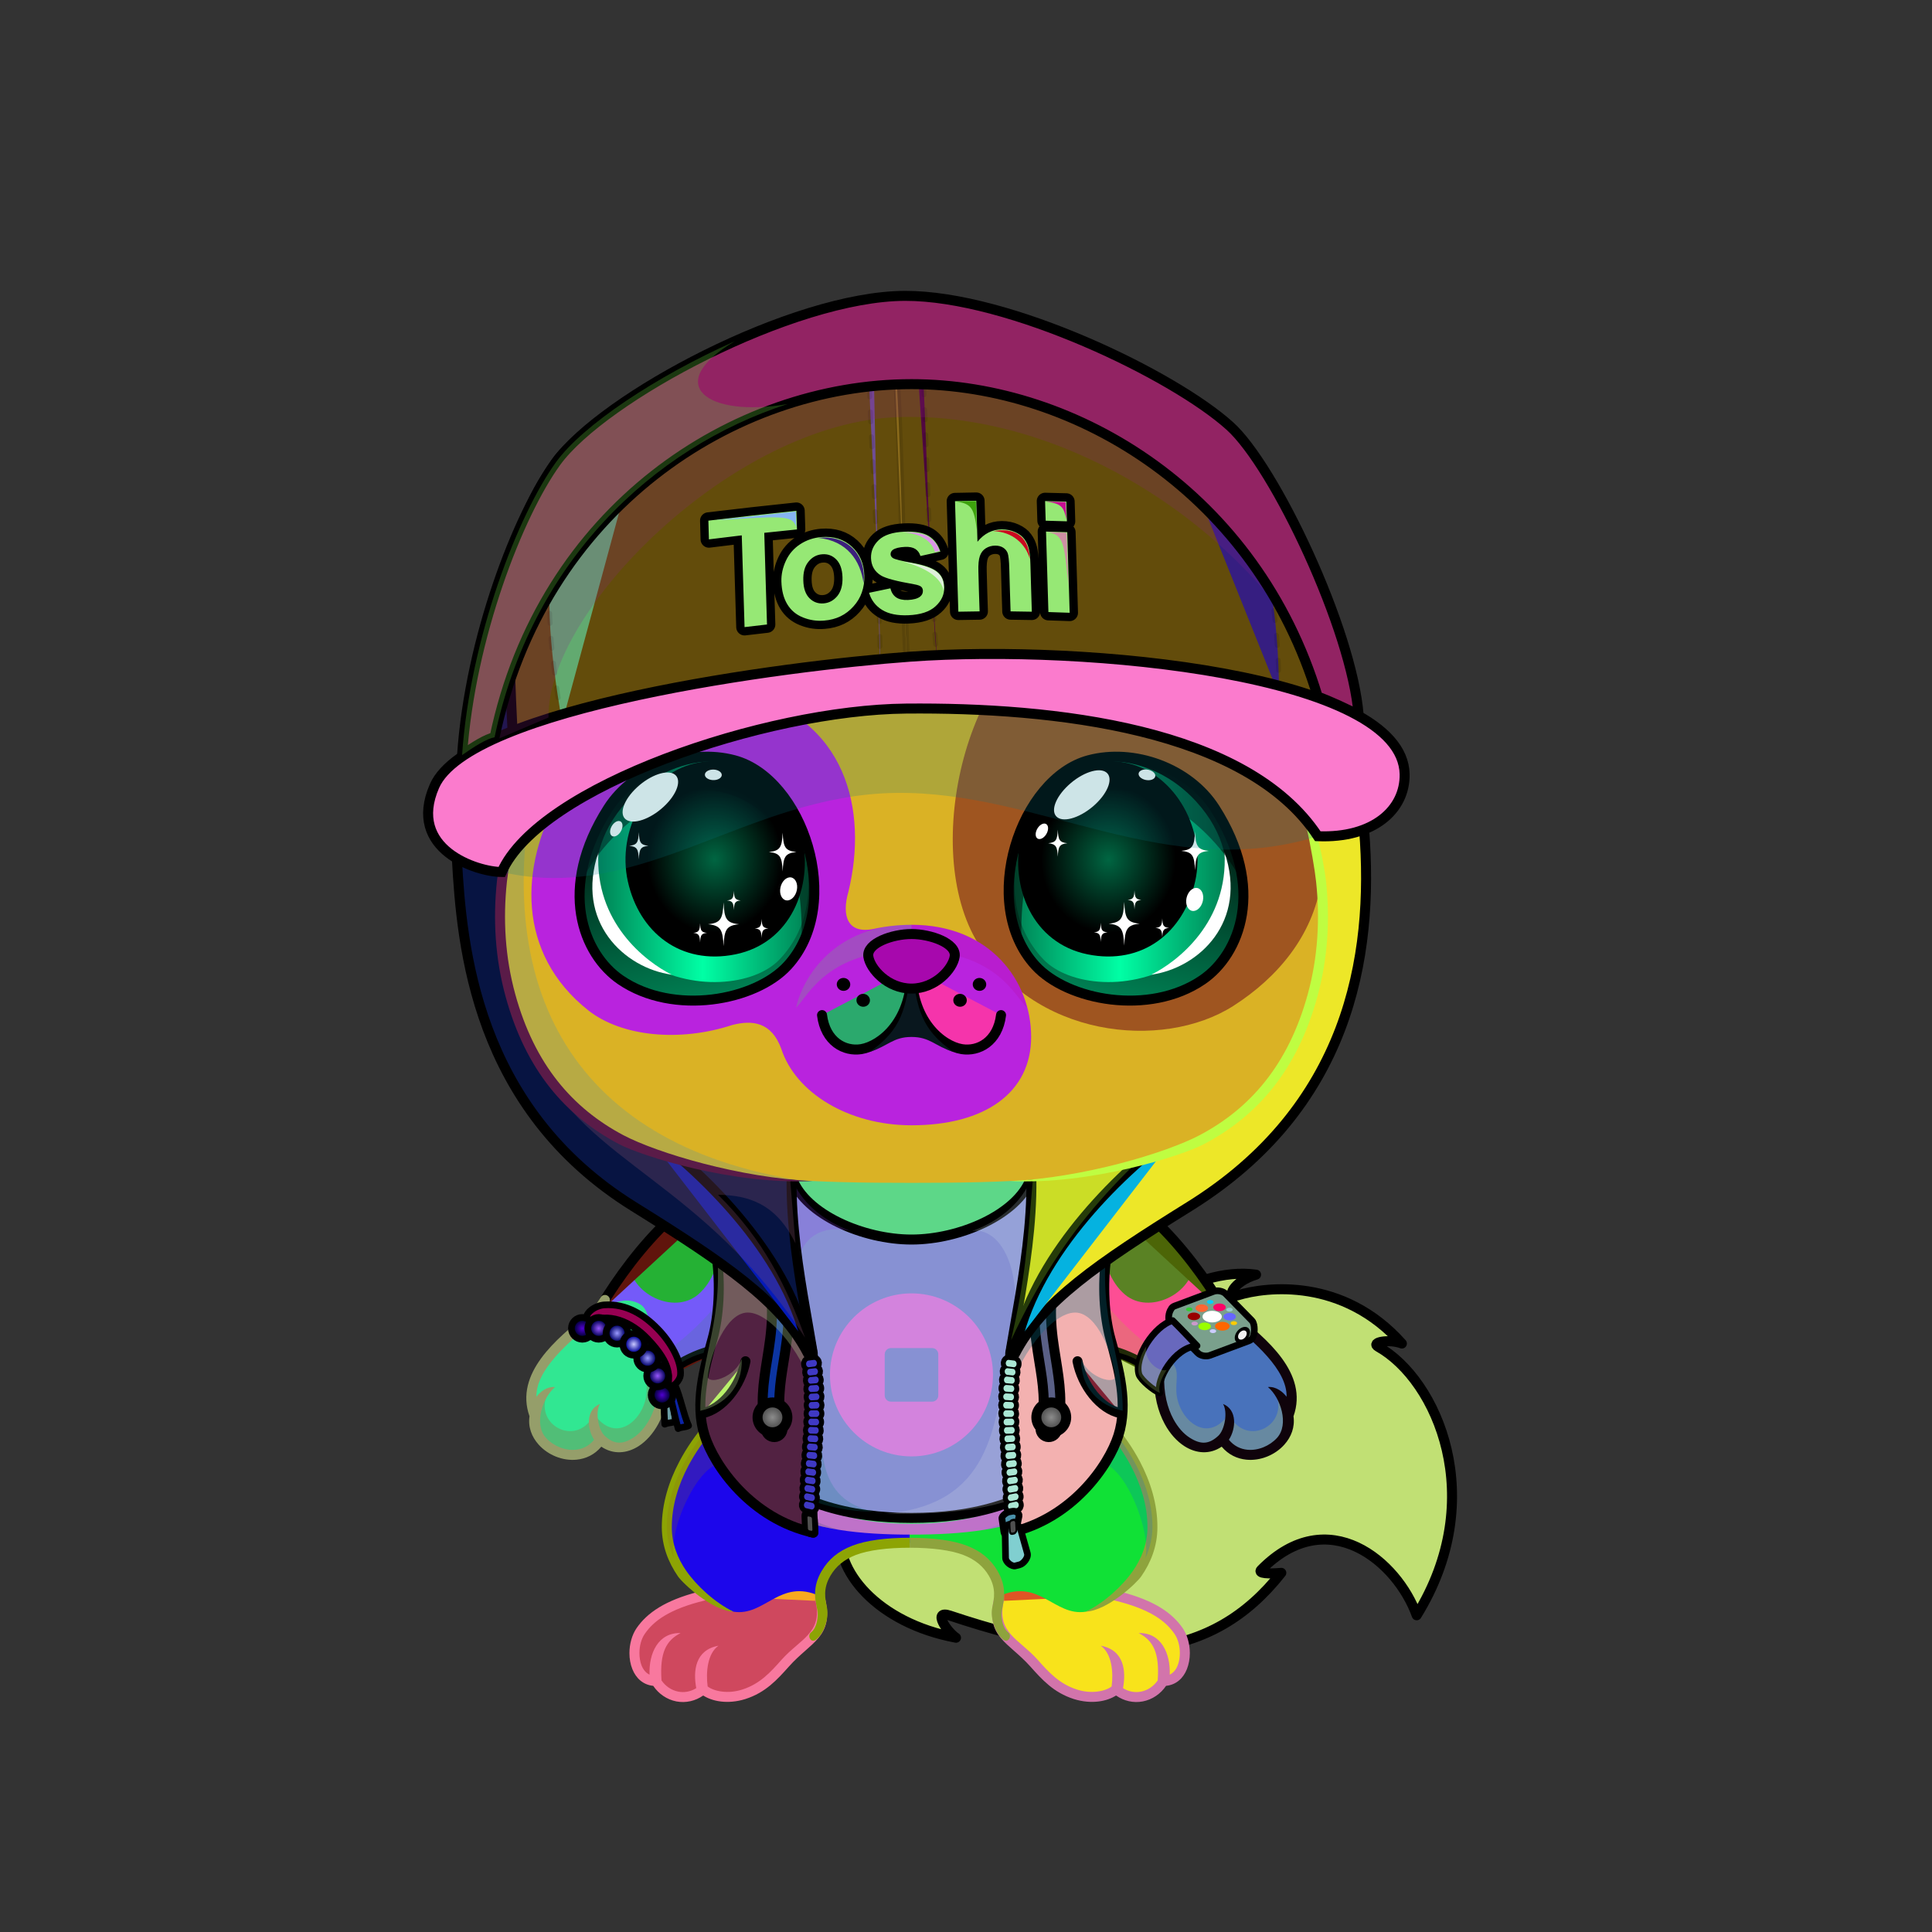 <svg xmlns="http://www.w3.org/2000/svg" xmlns:xlink="http://www.w3.org/1999/xlink" style="shape-rendering:geometricPrecision; text-rendering:geometricPrecision; image-rendering:optimizeQuality; fill-rule:evenodd; clip-rule:evenodd" version="1.1" viewBox="0 0 29000 29000" xml:space="preserve"><rect x="0" y="0" width="29000" height="29000" fill="#333333" stroke="none"/><defs><style type="text/css">.Tail-Dog7fil240 {fill:url(#Tail-Dog7id825)}
.Tail-Dog7fil14 {fill:black;fill-opacity:0.2}
.Tail-Dog7fil22 {fill:none}
.Tail-Dog7str0 {stroke:black;stroke-width:150;stroke-linecap:round;stroke-linejoin:round}
.RightFoot-Dog3fil242 {fill:url(#RightFoot-Dog3id627)}
.RightFoot-Dog3fil14 {fill:black;fill-opacity:0.2}
.RightFoot-Dog3fil22 {fill:none}
.RightFoot-Dog3fil32 {fill:black;fill-rule:nonzero}
.RightLeg-Dog0fil243 {fill:url(#RightLeg-Dog0id281)}
.RightLeg-Dog0fil32 {fill:black;fill-rule:nonzero}
.RightLeg-Dog0fil14 {fill:black;fill-opacity:0.2}
.LeftFoot-Dog3fil248 {fill:url(#LeftFoot-Dog3id636)}
.LeftFoot-Dog3fil14 {fill:black;fill-opacity:0.2}
.LeftFoot-Dog3fil22 {fill:none}
.LeftFoot-Dog3fil32 {fill:black;fill-rule:nonzero}
.LeftLeg-Dog0fil249 {fill:url(#LeftLeg-Dog0id285)}
.LeftLeg-Dog0fil32 {fill:black;fill-rule:nonzero}
.LeftLeg-Dog0fil14 {fill:black;fill-opacity:0.2}
.RightHand-Dog4fil256 {fill:url(#RightHand-Dog4id168)}
.RightHand-Dog4fil257 {fill:url(#RightHand-Dog4id22)}
.RightHand-Dog4fil14 {fill:black;fill-opacity:0.2}
.RightHand-Dog4fil22 {fill:none}
.RightHand-Dog4str0 {stroke:black;stroke-width:150;stroke-linecap:round;stroke-linejoin:round}
.RightPaw-Dog1fil26 {fill:#fffcf1}
.RightPaw-Dog1fil14 {fill:black;fill-opacity:0.2}
.RightPaw-Dog1fil32 {fill:black;fill-rule:nonzero}
.LeftHand-Dog4fil262 {fill:url(#LeftHand-Dog4id426)}
.LeftHand-Dog4fil57 {fill:url(#LeftHand-Dog4id5)}
.LeftHand-Dog4fil14 {fill:black;fill-opacity:0.2}
.LeftHand-Dog4fil22 {fill:none}
.LeftHand-Dog4str0 {stroke:black;stroke-width:150;stroke-linecap:round;stroke-linejoin:round}
.LeftPaw-Dog1fil26 {fill:#fffcf1}
.LeftPaw-Dog1fil14 {fill:black;fill-opacity:0.2}
.LeftPaw-Dog1fil32 {fill:black;fill-rule:nonzero}
.Body-Dog0fil267 {fill:url(#Body-Dog0id28)}
.Body-Dog0fil268 {fill:url(#Body-Dog0id251)}
.Body-Dog0fil14 {fill:black;fill-opacity:0.2}
.Body-Dog0fil32 {fill:black;fill-rule:nonzero}
.Head-Dog7fil330 {fill:url(#Head-Dog7id327)}
.Head-Dog7fil341 {fill:url(#Head-Dog7id403)}
.Head-Dog7fil14 {fill:black;fill-opacity:0.2}
.Head-Dog7fil32 {fill:black;fill-rule:nonzero}
.Head-Dog7fil342 {fill:url(#Head-Dog7id377)}
.Mouth-Dog0fil100 {fill:black}
.Mouth-Dog0fil22 {fill:none}
.Mouth-Dog0str0 {stroke:black;stroke-width:150;stroke-linecap:round;stroke-linejoin:round}
.Eyes-Dog5fil368 {fill:url(#Eyes-Dog5id916)}
.Eyes-Dog5fil369 {fill:url(#Eyes-Dog5id631)}
.Eyes-Dog5fil370 {fill:url(#Eyes-Dog5id1078)}
.Eyes-Dog5fil152 {fill:white}
.Eyes-Dog5fil157 {fill:black;fill-opacity:0.502}
.Eyes-Dog5fil371 {fill:url(#Eyes-Dog5id915)}
.Eyes-Dog5fil372 {fill:url(#Eyes-Dog5id622)}
.Eyes-Dog5fil373 {fill:url(#Eyes-Dog5id1076)}
.Eyes-Dog5fil155 {fill:#a59562}
.Eyes-Dog5fil14 {fill:black;fill-opacity:0.2}
.Eyes-Dog5fil22 {fill:none}
.Eyes-Dog5str4 {stroke:black;stroke-width:150}
.Moustache-Dog1fil100 {fill:black}
.Nose-Dog0fil416 {fill:url(#Nose-Dog0id907)}
.Nose-Dog0str0 {stroke:black;stroke-width:150;stroke-linecap:round;stroke-linejoin:round}
.BraceletToshi-Mediumfil19 {fill:url(#BraceletToshi-Mediumid18)}
.BraceletToshi-Mediumfil20 {fill:#1A1A1A}
.BraceletToshi-Mediumfil22 {fill:black;fill-opacity:0.2}
.BraceletToshi-Mediumfil10 {fill:white}
.BraceletToshi-Mediumfil24 {fill:#FF6600}
.BraceletToshi-Mediumfil25 {fill:#6666FF}
.BraceletToshi-Mediumfil26 {fill:#FF0066}
.BraceletToshi-Mediumfil27 {fill:#FF6633}
.BraceletToshi-Mediumfil28 {fill:#990000}
.BraceletToshi-Mediumfil29 {fill:#99FF00}
.BraceletToshi-Mediumfil30 {fill:#00CCFF}
.BraceletToshi-Mediumfil31 {fill:#99CCCC}
.BraceletToshi-Mediumfil32 {fill:#FFCC00}
.BraceletToshi-Mediumfil33 {fill:#CCCCFF}
.BraceletToshi-Mediumfil34 {fill:#CC99CC}
.BraceletToshi-Mediumfil35 {fill:#33CC33}
.BraceletToshi-Mediumfil17 {fill:#592F05;fill-rule:nonzero}
.BraceletToshi-Mediumstr2 {stroke:black;stroke-width:100;stroke-linecap:round;stroke-linejoin:round}
.BraceletToshi-Mediumfil18 {fill:#845322;fill-rule:nonzero}
.BraceletToshi-Mediumfil3 {fill:none}
.BraceletToshi-Mediumstr4 {stroke:black;stroke-width:100}
.BraceletToshi-Mediumfil21 {fill:url(#BraceletToshi-Mediumid27)}
.BraceletToshi-Mediumfil23 {fill:#F0F0F0}
.BraceletToshi-Mediumstr5 {stroke:black;stroke-width:50}
.BraceletToshi-Mediumfil36 {fill:url(#BraceletToshi-Mediumid88);fill-rule:nonzero}
.BraceletToshi-Mediumfil37 {fill:url(#BraceletToshi-Mediumid80)}
.BraceletToshi-Mediumfil38 {fill:url(#BraceletToshi-Mediumid75)}
.BraceletToshi-Mediumfil39 {fill:url(#BraceletToshi-Mediumid74)}
.BraceletToshi-Mediumfil40 {fill:url(#BraceletToshi-Mediumid71)}
.BraceletToshi-Mediumfil41 {fill:url(#BraceletToshi-Mediumid83)}
.BraceletToshi-Mediumfil42 {fill:url(#BraceletToshi-Mediumid81)}
.BraceletToshi-Mediumfil43 {fill:url(#BraceletToshi-Mediumid78)}
.NecklaceToshi-Mediumfil22 {fill:black;fill-opacity:0.2}
.NecklaceToshi-Mediumfil10 {fill:white}
.NecklaceToshi-Mediumfil60 {fill:black;fill-opacity:0.4}
.NecklaceToshi-Mediumfil67 {fill:black;fill-opacity:0.302}
.NecklaceToshi-Mediumfil88 {fill:url(#NecklaceToshi-Mediumid7)}
.NecklaceToshi-Mediumfil89 {fill:white;fill-opacity:0.102}
.NecklaceToshi-Mediumfil91 {fill:#505050;fill-rule:nonzero}
.NecklaceToshi-Mediumfil82 {fill:url(#NecklaceToshi-Mediumid19)}
.NecklaceToshi-Mediumstr1 {stroke:black;stroke-width:150;stroke-linecap:round;stroke-linejoin:round}
.NecklaceToshi-Mediumfil83 {fill:url(#NecklaceToshi-Mediumid1)}
.NecklaceToshi-Mediumfil84 {fill:url(#NecklaceToshi-Mediumid12)}
.NecklaceToshi-Mediumfil85 {fill:url(#NecklaceToshi-Mediumid4)}
.NecklaceToshi-Mediumfil3 {fill:none}
.NecklaceToshi-Mediumfil86 {fill:url(#NecklaceToshi-Mediumid0)}
.NecklaceToshi-Mediumfil87 {fill:url(#NecklaceToshi-Mediumid15)}
.NecklaceToshi-Mediumfil90 {fill:none;fill-rule:nonzero}
.NecklaceToshi-Mediumstr0 {stroke:black;stroke-width:150}
.NecklaceToshi-Mediumfil92 {fill:#505050}
.NecklaceToshi-Mediumstr2 {stroke:black;stroke-width:100;stroke-linecap:round;stroke-linejoin:round}
.NecklaceToshi-Mediumstr6 {stroke:black;stroke-width:50;stroke-linecap:round;stroke-linejoin:round}
.NecklaceToshi-Mediumfil93 {fill:url(#NecklaceToshi-Mediumid69)}
.NecklaceToshi-Mediumfil94 {fill:url(#NecklaceToshi-Mediumid68)}
.NecklaceToshiBack-Mediumfil67 {fill:black;fill-opacity:0.302}
.NecklaceToshiBack-Mediumfil105 {fill:url(#NecklaceToshiBack-Mediumid8)}
.NecklaceToshiBack-Mediumfil89 {fill:white;fill-opacity:0.102}
.NecklaceToshiBack-Mediumfil104 {fill:url(#NecklaceToshiBack-Mediumid22)}
.NecklaceToshiBack-Mediumstr1 {stroke:black;stroke-width:150;stroke-linecap:round;stroke-linejoin:round}
.NecklaceToshiBack-Mediumfil3 {fill:none}
.NecklaceToshiFront-Mediumfil22 {fill:black;fill-opacity:0.2}
.NecklaceToshiFront-Mediumfil108 {fill:url(#NecklaceToshiFront-Mediumid67)}
.NecklaceToshiFront-Mediumfil89 {fill:white;fill-opacity:0.102}
.NecklaceToshiFront-Mediumfil67 {fill:black;fill-opacity:0.302}
.NecklaceToshiFront-Mediumfil3 {fill:none}
.NecklaceToshiFront-Mediumstr1 {stroke:black;stroke-width:150;stroke-linecap:round;stroke-linejoin:round}
.HatToshi-Mediumfil22 {fill:black;fill-opacity:0.2}
.HatToshi-Mediumfil115 {fill:url(#HatToshi-Mediumid9)}
.HatToshi-Mediumfil116 {fill:url(#HatToshi-Mediumid29)}
.HatToshi-Mediumfil117 {fill:url(#HatToshi-Mediumid11)}
.HatToshi-Mediumfil118 {fill:url(#HatToshi-Mediumid25)}
.HatToshi-Mediumfil120 {fill:url(#HatToshi-Mediumid2)}
.HatToshi-Mediumfil121 {fill:url(#HatToshi-Mediumid13)}
.HatToshi-Mediumfil122 {fill:url(#HatToshi-Mediumid32)}
.HatToshi-Mediumfil123 {fill:#99FF99}
.HatToshi-Mediumfil3 {fill:none}
.HatToshi-Mediumstr1 {stroke:black;stroke-width:150;stroke-linecap:round;stroke-linejoin:round}
.HatToshi-Mediumfil119 {fill:none}
.HatToshi-Mediumstr7 {stroke:black;stroke-width:100;stroke-opacity:0.102}
.HatToshi-Mediumstr8 {stroke:black;stroke-width:75;stroke-linecap:round;stroke-linejoin:round;stroke-dasharray:150 225;stroke-opacity:0.102}
.HatToshi-Mediumstr0 {stroke:black;stroke-width:150}
.HatToshi-Mediumstr9 {stroke:black;stroke-width:250;stroke-linecap:round;stroke-linejoin:round}
</style><linearGradient gradientUnits="userSpaceOnUse" id="Tail-Dog7id825" x1="14585.6" x2="19774.9" xlink:href="#Tail-Dog7id74" y1="24034.2" y2="19900.1">
  </linearGradient><linearGradient gradientUnits="userSpaceOnUse" id="RightFoot-Dog3id627" x1="16691.1" x2="16037.9" y1="25524" y2="23422.2">
   <stop offset="0" style="stop-opacity:1; stop-color:#ccbd8d"/>
   <stop offset="0.329" style="stop-opacity:1; stop-color:#cccfa9"/>
   <stop offset="0.62" style="stop-opacity:1; stop-color:#f4f6d6"/>
   <stop offset="1" style="stop-opacity:1; stop-color:#f4f6d6"/>
  </linearGradient><linearGradient gradientUnits="userSpaceOnUse" id="RightLeg-Dog0id281" x1="15476.3" x2="15476.3" xlink:href="#RightLeg-Dog0id19" y1="24199" y2="20934.6">
  </linearGradient><linearGradient gradientUnits="userSpaceOnUse" id="LeftFoot-Dog3id636" x1="10586.2" x2="11300.1" xlink:href="#LeftFoot-Dog3id627" y1="25486.1" y2="23460.1">
  </linearGradient><linearGradient gradientUnits="objectBoundingBox" id="LeftLeg-Dog0id285" x1="50%" x2="50%" xlink:href="#LeftLeg-Dog0id19" y1="100%" y2="0%">
  </linearGradient><linearGradient gradientUnits="objectBoundingBox" id="RightHand-Dog4id168" x1="19.823%" x2="80.177%" y1="10.33%" y2="89.67%">
   <stop offset="0" style="stop-opacity:1; stop-color:#cccfa9"/>
   <stop offset="0.02" style="stop-opacity:1; stop-color:#cccfa9"/>
   <stop offset="0.722" style="stop-opacity:1; stop-color:#f4f6d6"/>
   <stop offset="1" style="stop-opacity:1; stop-color:#f4f6d6"/>
  </linearGradient><linearGradient gradientUnits="userSpaceOnUse" id="RightHand-Dog4id22" x1="16885.8" x2="16885.8" xlink:href="#RightHand-Dog4id5" y1="17625.4" y2="19553.4">
  </linearGradient><linearGradient gradientUnits="objectBoundingBox" id="LeftHand-Dog4id426" x1="80.177%" x2="19.823%" xlink:href="#LeftHand-Dog4id168" y1="10.33%" y2="89.67%">
  </linearGradient><linearGradient gradientUnits="objectBoundingBox" id="LeftHand-Dog4id5" x1="50%" x2="50%" y1="0%" y2="100%">
   <stop offset="0" style="stop-opacity:1; stop-color:#a59562"/>
   <stop offset="1" style="stop-opacity:1; stop-color:#ccbd8d"/>
  </linearGradient><linearGradient gradientUnits="objectBoundingBox" id="Body-Dog0id28" x1="50%" x2="50%" y1="0%" y2="100%">
   <stop offset="0" style="stop-opacity:1; stop-color:#cccfa9"/>
   <stop offset="0.102" style="stop-opacity:1; stop-color:#cccfa9"/>
   <stop offset="0.522" style="stop-opacity:1; stop-color:#f4f6d6"/>
   <stop offset="1" style="stop-opacity:1; stop-color:#ffffff"/>
  </linearGradient><linearGradient gradientUnits="userSpaceOnUse" id="Body-Dog0id251" x1="13681.9" x2="13681.9" y1="17494.1" y2="22874.9">
   <stop offset="0" style="stop-opacity:1; stop-color:#cccfa9"/>
   <stop offset="0.278" style="stop-opacity:1; stop-color:#f4f6d6"/>
   <stop offset="0.722" style="stop-opacity:1; stop-color:#ffffff"/>
   <stop offset="1" style="stop-opacity:1; stop-color:#ffffff"/>
  </linearGradient><linearGradient gradientUnits="objectBoundingBox" id="Head-Dog7id327" x1="50%" x2="50%" xlink:href="#Head-Dog7id35" y1="100%" y2="0%">
  </linearGradient><linearGradient gradientUnits="userSpaceOnUse" id="Head-Dog7id403" x1="14977.5" x2="19153.5" xlink:href="#Head-Dog7id18" y1="10345.9" y2="14381.5">
  </linearGradient><linearGradient gradientUnits="userSpaceOnUse" id="Head-Dog7id377" x1="11727.3" x2="11727.3" xlink:href="#Head-Dog7id132" y1="16891.4" y2="10356.4">
  </linearGradient><linearGradient gradientUnits="userSpaceOnUse" id="Eyes-Dog5id916" x1="10862.9" x2="10060.5" xlink:href="#Eyes-Dog5id27" y1="14930.3" y2="11447.3">
  </linearGradient><linearGradient gradientUnits="userSpaceOnUse" id="Eyes-Dog5id631" x1="8950.06" x2="12138.2" xlink:href="#Eyes-Dog5id57" y1="13083.2" y2="13083.2">
  </linearGradient><radialGradient cx="10734.8" cy="12890.7" fx="10734.8" fy="12890.7" gradientTransform="matrix(0.251 1.159 -1.064 0.274 21749 -3075)" gradientUnits="userSpaceOnUse" id="Eyes-Dog5id1078" r="1231.67" xlink:href="#Eyes-Dog5id1055">
  </radialGradient><linearGradient gradientUnits="userSpaceOnUse" id="Eyes-Dog5id915" x1="16500.9" x2="17303.4" xlink:href="#Eyes-Dog5id27" y1="14930.3" y2="11447.3">
  </linearGradient><linearGradient gradientUnits="userSpaceOnUse" id="Eyes-Dog5id622" x1="18413.8" x2="15225.6" xlink:href="#Eyes-Dog5id57" y1="13083.2" y2="13083.2">
  </linearGradient><radialGradient cx="16629.1" cy="12890.7" fx="16629.1" fy="12890.7" gradientTransform="matrix(-0.251 1.159 1.064 0.274 7096 -9904)" gradientUnits="userSpaceOnUse" id="Eyes-Dog5id1076" r="1231.67" xlink:href="#Eyes-Dog5id1055">
  </radialGradient><linearGradient gradientUnits="userSpaceOnUse" id="Nose-Dog0id907" x1="13681.9" x2="13681.9" xlink:href="#Nose-Dog0id451" y1="14020.2" y2="14838.5">
  </linearGradient><linearGradient gradientUnits="userSpaceOnUse" id="BraceletToshi-Mediumid18" x1="17542" x2="18828.3" y1="19958.3" y2="19958.3">
   <stop offset="0" style="stop-opacity:1; stop-color:#50504D"/>
   <stop offset="0.8" style="stop-opacity:1; stop-color:#F0F0F0"/>
   <stop offset="1" style="stop-opacity:1; stop-color:#B4B4B4"/>
  </linearGradient><linearGradient gradientUnits="userSpaceOnUse" id="BraceletToshi-Mediumid27" x1="17203.5" x2="17848.5" xlink:href="#BraceletToshi-Mediumid26" y1="20733.2" y2="19996.1">
  </linearGradient><linearGradient gradientUnits="userSpaceOnUse" id="BraceletToshi-Mediumid88" x1="9018.05" x2="9993.07" xlink:href="#BraceletToshi-Mediumid87" y1="19758.8" y2="20641.8">
  </linearGradient><radialGradient cx="8741.25" cy="19939.5" fx="8741.25" fy="19939.5" gradientTransform="matrix(1 -0 -0 1 0 0)" gradientUnits="userSpaceOnUse" id="BraceletToshi-Mediumid80" r="121.75" xlink:href="#BraceletToshi-Mediumid75">
  </radialGradient><radialGradient cx="8987.34" cy="19939.5" fx="8987.34" fy="19939.5" gradientTransform="matrix(1 -0 -0 1 0 0)" gradientUnits="userSpaceOnUse" id="BraceletToshi-Mediumid74" r="121.75" xlink:href="#BraceletToshi-Mediumid71">
  </radialGradient><radialGradient cx="9261.9" cy="20012" fx="9261.9" fy="20012" gradientTransform="matrix(1 -0 -0 1 0 0)" gradientUnits="userSpaceOnUse" id="BraceletToshi-Mediumid83" r="121.75" xlink:href="#BraceletToshi-Mediumid70">
  </radialGradient><radialGradient cx="9721.22" cy="20386.7" fx="9721.22" fy="20386.7" gradientTransform="matrix(1 -0 -0 1 0 0)" gradientUnits="userSpaceOnUse" id="BraceletToshi-Mediumid81" r="121.75" xlink:href="#BraceletToshi-Mediumid70">
  </radialGradient><radialGradient cx="9513.17" cy="20177.8" fx="9513.17" fy="20177.8" gradientTransform="matrix(1 -0 -0 1 0 0)" gradientUnits="userSpaceOnUse" id="BraceletToshi-Mediumid78" r="121.75">
   <stop offset="0" style="stop-opacity:1; stop-color:#C9C9FF"/>
   <stop offset="1" style="stop-opacity:1; stop-color:#000099"/>
  </radialGradient><linearGradient gradientUnits="userSpaceOnUse" id="NecklaceToshi-Mediumid7" x1="16998" x2="15318.7" xlink:href="#NecklaceToshi-Mediumid0" y1="16991.3" y2="19899.8">
  </linearGradient><linearGradient gradientUnits="userSpaceOnUse" id="NecklaceToshi-Mediumid19" x1="13681.9" x2="13681.9" xlink:href="#NecklaceToshi-Mediumid13" y1="22783.5" y2="17580.8">
  </linearGradient><linearGradient gradientUnits="userSpaceOnUse" id="NecklaceToshi-Mediumid1" x1="11285.5" x2="11285.5" xlink:href="#NecklaceToshi-Mediumid0" y1="23006.5" y2="17413.1">
  </linearGradient><linearGradient gradientUnits="userSpaceOnUse" id="NecklaceToshi-Mediumid12" x1="11643.3" x2="11643.3" y1="18881.1" y2="21571.2">
   <stop offset="0" style="stop-opacity:1; stop-color:#282828"/>
   <stop offset="1" style="stop-opacity:1; stop-color:#464646"/>
  </linearGradient><linearGradient gradientUnits="userSpaceOnUse" id="NecklaceToshi-Mediumid4" x1="10365.9" x2="12045.1" xlink:href="#NecklaceToshi-Mediumid0" y1="16991.3" y2="19899.8">
  </linearGradient><linearGradient gradientUnits="userSpaceOnUse" id="NecklaceToshi-Mediumid15" x1="15720.6" x2="15720.6" xlink:href="#NecklaceToshi-Mediumid12" y1="18881.1" y2="21571.2">
  </linearGradient><radialGradient cx="11595" cy="21275.3" fx="11595" fy="21275.3" gradientTransform="matrix(1 -0 -0 1 0 0)" gradientUnits="userSpaceOnUse" id="NecklaceToshi-Mediumid69" r="266.77" xlink:href="#NecklaceToshi-Mediumid68">
  </radialGradient><linearGradient gradientUnits="userSpaceOnUse" id="NecklaceToshiBack-Mediumid8" x1="20797.6" x2="14871.7" xlink:href="#NecklaceToshiBack-Mediumid0" y1="12739.6" y2="17615.4">
  </linearGradient><linearGradient gradientUnits="userSpaceOnUse" id="NecklaceToshiBack-Mediumid22" x1="8101.63" x2="10956.4" xlink:href="#NecklaceToshiBack-Mediumid0" y1="10946.6" y2="19409">
  </linearGradient><linearGradient gradientUnits="userSpaceOnUse" id="NecklaceToshiFront-Mediumid67" x1="13665.1" x2="13665.1" xlink:href="#NecklaceToshiFront-Mediumid0" y1="11333.5" y2="4441.43">
  </linearGradient><linearGradient gradientUnits="userSpaceOnUse" id="HatToshi-Mediumid9" x1="8773.38" x2="12925.9" y1="10563.5" y2="5372.75">
   <stop offset="0" style="stop-opacity:1; stop-color:#CCCCD0"/>
   <stop offset="1" style="stop-opacity:1; stop-color:#F2F2F6"/>
  </linearGradient><linearGradient gradientUnits="userSpaceOnUse" id="HatToshi-Mediumid29" x1="7703.58" x2="9238.2" xlink:href="#HatToshi-Mediumid13" y1="10639.8" y2="6826.5">
  </linearGradient><linearGradient gradientUnits="userSpaceOnUse" id="HatToshi-Mediumid11" x1="14578.6" x2="18656.5" y1="10035.4" y2="5357.8">
   <stop offset="0" style="stop-opacity:1; stop-color:#DBDBE0"/>
   <stop offset="0.749" style="stop-opacity:1; stop-color:white"/>
   <stop offset="1" style="stop-opacity:1; stop-color:white"/>
  </linearGradient><linearGradient gradientUnits="userSpaceOnUse" id="HatToshi-Mediumid25" x1="18179.1" x2="19599.3" xlink:href="#HatToshi-Mediumid13" y1="10226.2" y2="6697.29">
  </linearGradient><linearGradient gradientUnits="userSpaceOnUse" id="HatToshi-Mediumid2" x1="13755" x2="13755" y1="9815.97" y2="13088.5">
   <stop offset="0" style="stop-opacity:1; stop-color:#00591C"/>
   <stop offset="1" style="stop-opacity:1; stop-color:#00521F"/>
  </linearGradient><linearGradient gradientUnits="userSpaceOnUse" id="HatToshi-Mediumid32" x1="11624.1" x2="15065.2" xlink:href="#HatToshi-Mediumid13" y1="9524.4" y2="7406.2">
  </linearGradient><linearGradient gradientUnits="userSpaceOnUse" id="Tail-Dog7id74" x1="15961" x2="18418.2" y1="23174.1" y2="17871.9">
   <stop offset="0" style="stop-opacity:1; stop-color:#cccfa9"/>
   <stop offset="1" style="stop-opacity:1; stop-color:#f4f6d6"/>
  </linearGradient><linearGradient gradientUnits="userSpaceOnUse" id="RightLeg-Dog0id19" x1="15490.3" x2="15490.3" y1="24284.1" y2="21188.2">
   <stop offset="0" style="stop-opacity:1; stop-color:#ffffff"/>
   <stop offset="0.439" style="stop-opacity:1; stop-color:#ffffff"/>
   <stop offset="1" style="stop-opacity:1; stop-color:#f4f6d6"/>
  </linearGradient><linearGradient gradientUnits="userSpaceOnUse" id="LeftFoot-Dog3id627" x1="16691.1" x2="16037.9" y1="25524" y2="23422.2">
   <stop offset="0" style="stop-opacity:1; stop-color:#ccbd8d"/>
   <stop offset="0.329" style="stop-opacity:1; stop-color:#cccfa9"/>
   <stop offset="0.62" style="stop-opacity:1; stop-color:#f4f6d6"/>
   <stop offset="1" style="stop-opacity:1; stop-color:#f4f6d6"/>
  </linearGradient><linearGradient gradientUnits="userSpaceOnUse" id="LeftLeg-Dog0id19" x1="15490.3" x2="15490.3" y1="24284.1" y2="21188.2">
   <stop offset="0" style="stop-opacity:1; stop-color:#ffffff"/>
   <stop offset="0.439" style="stop-opacity:1; stop-color:#ffffff"/>
   <stop offset="1" style="stop-opacity:1; stop-color:#f4f6d6"/>
  </linearGradient><linearGradient gradientUnits="objectBoundingBox" id="RightHand-Dog4id5" x1="50%" x2="50%" y1="0%" y2="100%">
   <stop offset="0" style="stop-opacity:1; stop-color:#a59562"/>
   <stop offset="1" style="stop-opacity:1; stop-color:#ccbd8d"/>
  </linearGradient><linearGradient gradientUnits="objectBoundingBox" id="LeftHand-Dog4id168" x1="19.823%" x2="80.177%" y1="10.33%" y2="89.67%">
   <stop offset="0" style="stop-opacity:1; stop-color:#cccfa9"/>
   <stop offset="0.02" style="stop-opacity:1; stop-color:#cccfa9"/>
   <stop offset="0.722" style="stop-opacity:1; stop-color:#f4f6d6"/>
   <stop offset="1" style="stop-opacity:1; stop-color:#f4f6d6"/>
  </linearGradient><linearGradient gradientUnits="userSpaceOnUse" id="Head-Dog7id35" x1="13681.9" x2="13681.9" y1="17936.7" y2="7484.8">
   <stop offset="0" style="stop-opacity:1; stop-color:#cccfa9"/>
   <stop offset="0.4" style="stop-opacity:1; stop-color:#f4f6d6"/>
   <stop offset="1" style="stop-opacity:1; stop-color:#ffffff"/>
  </linearGradient><linearGradient gradientUnits="userSpaceOnUse" id="Head-Dog7id18" x1="10235.1" x2="10235.1" y1="19681.2" y2="17649.5">
   <stop offset="0" style="stop-opacity:1; stop-color:#ccbd8d"/>
   <stop offset="1" style="stop-opacity:1; stop-color:#a59562"/>
  </linearGradient><linearGradient gradientUnits="userSpaceOnUse" id="Head-Dog7id132" x1="13664.7" x2="13664.7" y1="17953.2" y2="22866.3">
   <stop offset="0" style="stop-opacity:1; stop-color:#f2edda"/>
   <stop offset="0.341" style="stop-opacity:1; stop-color:#fffcf1"/>
   <stop offset="1" style="stop-opacity:1; stop-color:#fffcf1"/>
  </linearGradient><linearGradient gradientUnits="userSpaceOnUse" id="Eyes-Dog5id27" x1="16937.6" x2="16937.6" y1="14961.3" y2="11448.6">
   <stop offset="0" style="stop-opacity:1; stop-color:#008053"/>
   <stop offset="1" style="stop-opacity:1; stop-color:black"/>
  </linearGradient><linearGradient gradientUnits="objectBoundingBox" id="Eyes-Dog5id57" x1="100%" x2="0%" y1="50%" y2="50%">
   <stop offset="0" style="stop-opacity:1; stop-color:#008053"/>
   <stop offset="0.502" style="stop-opacity:1; stop-color:#00ffa5"/>
   <stop offset="1" style="stop-opacity:1; stop-color:#008053"/>
  </linearGradient><radialGradient cx="16677.2" cy="12783.5" fx="16677.2" fy="12783.5" gradientTransform="matrix(-0.258 1.163 1.087 0.253 7083 -9849)" gradientUnits="userSpaceOnUse" id="Eyes-Dog5id1055" r="1194.51">
   <stop offset="0" style="stop-opacity:1; stop-color:#006642"/>
   <stop offset="0.75" style="stop-opacity:1; stop-color:black"/>
   <stop offset="1" style="stop-opacity:1; stop-color:black"/>
  </radialGradient><linearGradient gradientUnits="userSpaceOnUse" id="Nose-Dog0id451" x1="13653.8" x2="13653.8" y1="14108.6" y2="14926.9">
   <stop offset="0" style="stop-opacity:1; stop-color:#FFCCCC"/>
   <stop offset="1" style="stop-opacity:1; stop-color:#453F2C"/>
  </linearGradient><linearGradient gradientUnits="userSpaceOnUse" id="BraceletToshi-Mediumid26" x1="17179.9" x2="18467.6" y1="20830.6" y2="20207.7">
   <stop offset="0" style="stop-opacity:1; stop-color:#543413"/>
   <stop offset="0.302" style="stop-opacity:1; stop-color:#825222"/>
   <stop offset="0.678" style="stop-opacity:1; stop-color:#B38C64"/>
   <stop offset="1" style="stop-opacity:1; stop-color:#9C652D"/>
  </linearGradient><linearGradient gradientUnits="userSpaceOnUse" id="BraceletToshi-Mediumid87" x1="8393.52" x2="9800.37" y1="19895.9" y2="20923.4">
   <stop offset="0" style="stop-opacity:1; stop-color:#592F05"/>
   <stop offset="0.549" style="stop-opacity:1; stop-color:#AD763E"/>
   <stop offset="1" style="stop-opacity:1; stop-color:#542D07"/>
  </linearGradient><radialGradient cx="9938.01" cy="20939.3" fx="9938.01" fy="20939.3" gradientTransform="matrix(1 -0 -0 1 0 0)" gradientUnits="userSpaceOnUse" id="BraceletToshi-Mediumid75" r="121.75">
   <stop offset="0" style="stop-opacity:1; stop-color:#5000D1"/>
   <stop offset="1" style="stop-opacity:1; stop-color:#000036"/>
  </radialGradient><radialGradient cx="9870.65" cy="20651.8" fx="9870.65" fy="20651.8" gradientTransform="matrix(1 -0 -0 1 0 0)" gradientUnits="userSpaceOnUse" id="BraceletToshi-Mediumid71" r="121.75">
   <stop offset="0" style="stop-opacity:1; stop-color:#9656FC"/>
   <stop offset="1" style="stop-opacity:1; stop-color:#000052"/>
  </radialGradient><radialGradient cx="8681.13" cy="20166.4" fx="8681.13" fy="20166.4" gradientTransform="matrix(1 -0 -0 1 0 0)" gradientUnits="userSpaceOnUse" id="BraceletToshi-Mediumid70" r="121.75">
   <stop offset="0" style="stop-opacity:1; stop-color:#9999FF"/>
   <stop offset="1" style="stop-opacity:1; stop-color:#000066"/>
  </radialGradient><linearGradient gradientUnits="userSpaceOnUse" id="NecklaceToshi-Mediumid0" x1="16078.4" x2="16078.4" y1="23006.5" y2="17413.1">
   <stop offset="0" style="stop-opacity:1; stop-color:#141414"/>
   <stop offset="1" style="stop-opacity:1; stop-color:#323232"/>
  </linearGradient><linearGradient gradientUnits="userSpaceOnUse" id="NecklaceToshi-Mediumid13" x1="12646" x2="14864.2" y1="13836" y2="8324.16">
   <stop offset="0" style="stop-opacity:1; stop-color:#00A140"/>
   <stop offset="1" style="stop-opacity:1; stop-color:#37E961"/>
  </linearGradient><radialGradient cx="15780.4" cy="21275.3" fx="15780.4" fy="21275.3" gradientTransform="matrix(1 -0 -0 1 0 0)" gradientUnits="userSpaceOnUse" id="NecklaceToshi-Mediumid68" r="266.77">
   <stop offset="0" style="stop-opacity:1; stop-color:#8C8C8C"/>
   <stop offset="1" style="stop-opacity:1; stop-color:#282828"/>
  </radialGradient><linearGradient gradientUnits="userSpaceOnUse" id="NecklaceToshiBack-Mediumid0" x1="16078.4" x2="16078.4" y1="23006.5" y2="17413.1">
   <stop offset="0" style="stop-opacity:1; stop-color:#141414"/>
   <stop offset="1" style="stop-opacity:1; stop-color:#323232"/>
  </linearGradient><linearGradient gradientUnits="userSpaceOnUse" id="NecklaceToshiFront-Mediumid0" x1="16078.4" x2="16078.4" y1="23006.5" y2="17413.1">
   <stop offset="0" style="stop-opacity:1; stop-color:#141414"/>
   <stop offset="1" style="stop-opacity:1; stop-color:#323232"/>
  </linearGradient><linearGradient gradientUnits="userSpaceOnUse" id="HatToshi-Mediumid13" x1="12646" x2="14864.2" y1="13836" y2="8324.16">
   <stop offset="0" style="stop-opacity:1; stop-color:#00A140"/>
   <stop offset="1" style="stop-opacity:1; stop-color:#37E961"/>
  </linearGradient></defs><g id="Tail-Dog7">
  <path class="Tail-Dog7fil240" d="M13724 21721c1720,1554 1686,579 2358,-766 565,-1132 1859,-1900 2789,-1766 -354,105 -472,310 -295,255 435,-134 1585,-266 2467,723 -184,-111 -479,-21 -355,49 885,497 1663,2277 577,4030 -287,-801 -1329,-1700 -2333,-684 -59,59 112,63 301,47 -1043,1324 -2518,1462 -4976,641 -266,-89 -95,244 93,333 -1056,-86 -1700,-842 -1730,-1657 -297,-194 678,-1500 1104,-1205z" style="fill:#07348b"/>
  <path class="Tail-Dog7fil14" d="M21265 24246c-287,-801 -1329,-1700 -2333,-684 -59,59 112,63 301,47 -1043,1324 -2518,1462 -4976,641 -266,-89 -95,244 93,333 -1056,-86 -1700,-842 -1730,-1657 -247,-161 921,-1445 1386,-1585 -54,740 456,1298 1487,1710 1032,411 1861,-314 3208,-649 1348,-336 2778,434 2564,1844z" style="fill:#63bda1"/>
  <path class="Tail-Dog7fil22 Tail-Dog7str0" d="M13724 21721c1720,1554 1686,579 2358,-766 565,-1132 1842,-1956 2772,-1822 -354,106 -455,366 -278,311 435,-134 1585,-266 2467,723 -187,-72 -479,-21 -355,49 885,497 1663,2277 577,4030 -287,-801 -1329,-1700 -2333,-684 -59,59 112,63 301,47 -1043,1324 -2518,1462 -4976,641 -266,-89 -45,242 93,333 -1173,-220 -1844,-1007 -1730,-1657 -297,-194 678,-1500 1104,-1205z" style="fill:#c1e074"/>
 </g><g id="RightFoot-Dog3">
  <path class="RightFoot-Dog3fil242" d="M17461 25232c-144,249 -469,331 -709,123 -82,82 -321,169 -611,76 -475,-152 -678,-627 -1088,-897 -209,-138 -43,-480 -31,-702 216,88 639,20 960,-216 332,-245 1043,-199 820,325 153,50 376,135 488,193 178,92 308,217 397,350 166,246 124,748 -226,748z" style="fill:#de5525"/>
  <path class="RightFoot-Dog3fil14" d="M17461 25232c-144,249 -469,331 -709,123 -82,82 -321,169 -611,76 -475,-152 -678,-627 -1088,-897 -182,-120 -106,-408 -68,-624 13,30 66,32 88,19 2,85 -1,160 50,261 317,621 1468,1311 1612,663 247,396 693,243 634,-148 151,250 332,57 232,-294 150,96 185,309 179,486 -21,178 -124,335 -319,335z" style="fill:#bdc5c3"/>
  <path class="RightFoot-Dog3fil22" d="M16741 23949c560,135 807,327 949,532 170,244 121,751 -229,751 -144,249 -469,331 -709,123 -82,82 -321,169 -611,76 -475,-152 -614,-562 -1018,-844 -201,-140 -166,-401 -134,-554" style="fill:#f8e31b"/>
  <path class="RightFoot-Dog3fil32" d="M17378 25213c0,3 0,7 0,10 -59,86 -148,149 -252,169 -84,16 -174,3 -257,-45l-12 -8c47,-255 19,-572 -334,-636 167,118 191,399 163,611 -41,33 -116,65 -215,77 -89,11 -194,6 -307,-31 -265,-85 -423,-261 -589,-447 -277,-311 -611,-400 -512,-864 8,-41 -28,-86 -58,-89 -24,-2 -80,17 -89,58 -119,558 222,630 548,995 180,201 350,392 654,490 137,43 264,50 371,37 108,-13 199,-49 262,-89l3 0c116,81 258,115 400,88 143,-28 268,-114 349,-234 151,-15 258,-113 313,-251 29,-74 44,-157 44,-240 0,-135 -38,-275 -108,-376 -77,-110 -181,-216 -341,-313 -143,-86 -331,-165 -584,-231 -71,-19 -105,8 -131,48 -23,34 -14,70 26,80 271,65 468,144 612,231 139,84 229,176 295,271 53,76 81,183 81,290 0,66 -11,130 -33,185 -25,64 -65,112 -119,138 13,-317 -128,-634 -466,-624 219,111 313,298 286,700z" style="fill:#d274ab"/>
 </g><g id="LeftFoot-Dog3">
  <path class="LeftFoot-Dog3fil248" d="M9847 25232c143,249 468,331 709,123 82,82 321,169 611,76 475,-152 678,-627 1088,-897 208,-138 43,-480 31,-702 -216,88 -640,20 -960,-216 -332,-245 -1043,-199 -821,325 -152,50 -375,135 -487,193 -178,92 -308,217 -398,350 -165,246 -124,748 227,748z" style="fill:#f7a91f"/>
  <path class="LeftFoot-Dog3fil14" d="M9847 25232c143,249 468,331 709,123 82,82 321,169 611,76 475,-152 678,-627 1088,-897 181,-120 105,-408 68,-624 -13,30 -66,32 -88,19 -2,85 1,160 -50,261 -318,621 -1468,1311 -1612,663 -248,396 -693,243 -634,-148 -151,250 -333,57 -232,-294 -150,96 -186,309 -179,486 20,178 124,335 319,335z" style="fill:#3145d2"/>
  <path class="LeftFoot-Dog3fil22" d="M10566 23949c-559,135 -807,327 -949,532 -169,244 -121,751 230,751 143,249 468,331 709,123 82,82 321,169 611,76 475,-152 614,-562 1017,-844 201,-140 167,-401 134,-554" style="fill:#cf485e"/>
  <path class="LeftFoot-Dog3fil32" d="M9929 25213c1,3 1,7 0,10 59,86 149,149 253,169 84,16 174,3 257,-45l12 -8c-48,-255 -19,-572 333,-636 -166,118 -190,399 -162,611 41,33 116,65 215,77 89,11 193,6 307,-31 265,-85 423,-261 588,-447 278,-311 612,-400 513,-864 -9,-41 27,-86 58,-89 23,-2 80,17 88,58 119,558 -222,630 -547,995 -180,201 -351,392 -655,490 -137,43 -263,50 -370,37 -109,-13 -200,-49 -262,-89l-3 0c-116,81 -259,115 -401,88 -143,-28 -267,-114 -348,-234 -151,-15 -258,-113 -313,-251 -30,-74 -44,-157 -44,-240 0,-135 38,-275 108,-376 76,-110 181,-216 341,-313 142,-86 330,-165 584,-231 71,-19 105,8 131,48 22,34 14,70 -26,80 -271,65 -468,144 -612,231 -139,84 -230,176 -295,271 -53,76 -81,183 -81,290 0,66 11,130 32,185 26,64 65,112 120,138 -13,-317 128,-634 466,-624 -219,111 -313,298 -287,700z" style="fill:#f8789e"/>
 </g><g id="RightLeg-Dog0">
  <path class="RightLeg-Dog0fil243" d="M13654 20939c701,0 2353,-56 2710,226 302,239 937,901 935,1761 -2,445 -277,1009 -1000,1266 -472,76 -697,-507 -1295,-235 60,-709 -911,-790 -1350,-797l0 -2221z" style="fill:#10e136"/>
  <path class="RightLeg-Dog0fil32" d="M15057 24610c33,25 62,27 88,-6 25,-32 18,-79 -15,-104 -85,-66 -111,-236 -89,-338 34,-163 71,-342 -66,-579 0,-1 -1,-3 -2,-4 -100,-171 -247,-296 -460,-378 -208,-80 -506,-119 -859,-119l0 150c335,0 616,36 805,108 180,69 302,173 385,314 0,2 1,3 2,4 108,188 77,337 48,473 -32,154 43,385 163,479zm1227 -3463c175,139 478,451 693,860 144,272 248,587 247,919 -1,245 -87,464 -218,653 -154,223 -427,476 -707,613 326,-17 760,-427 830,-528 147,-211 244,-458 244,-738 2,-360 -110,-698 -263,-989 -227,-430 -547,-760 -734,-907l-92 117z" style="fill:#8ea33d"/>
  <path class="RightLeg-Dog0fil14" d="M17192 23390c67,-148 106,-305 107,-464 2,-775 -541,-1451 -869,-1752 -191,187 -220,614 -78,870 275,-293 637,273 785,794 61,212 86,417 55,552z" style="fill:#0261e3"/>
 </g><g id="LeftLeg-Dog0">
  <path class="LeftLeg-Dog0fil249" d="M13654 20939c-701,0 -2353,-56 -2710,226 -303,239 -938,901 -935,1761 1,445 276,1009 1000,1266 472,76 697,-507 1294,-235 -59,-709 911,-790 1351,-797l0 -2221z" style="fill:#1c06eb"/>
  <path class="LeftLeg-Dog0fil32" d="M12251 24610c-33,25 -63,27 -88,-6 -25,-32 -19,-79 14,-104 85,-66 111,-236 90,-338 -34,-163 -72,-342 65,-579 1,-1 2,-3 3,-4 100,-171 246,-296 460,-378 208,-80 506,-119 859,-119l0 150c-335,0 -616,36 -806,108 -179,69 -302,173 -384,314 -1,2 -2,3 -2,4 -109,188 -77,337 -49,473 33,154 -42,385 -162,479zm-1227 -3463c-176,139 -478,451 -694,860 -143,272 -247,587 -246,919 0,245 86,464 217,653 155,223 428,476 708,613 -326,-17 -761,-427 -831,-528 -146,-211 -243,-458 -244,-738 -1,-360 110,-698 264,-989 226,-430 547,-760 733,-907l93 117z" style="fill:#8da404"/>
  <path class="LeftLeg-Dog0fil14" d="M10116 23390c-67,-148 -107,-305 -107,-464 -2,-775 540,-1451 869,-1752 190,187 275,614 134,870 -388,-413 -1003,879 -896,1346z" style="fill:#8c6914"/>
 </g><g id="RightHand-Dog4">
 <animateTransform additive="sum" attributeName="transform" dur="10" repeatCount="indefinite" type="translate" values="0;0 200;0;0 200;0;0 200;0;0 200;0"/>
  <path class="RightHand-Dog4fil256" d="M15619 17715c247,-7 498,-52 659,-90 985,362 1779,1397 2210,2149 289,504 -636,1265 -911,1014 -400,-366 -786,-483 -1129,-559 -358,-79 -514,-1818 -829,-2514z" style="fill:#fd4e94"/>
  <path class="RightHand-Dog4fil257" d="M15846 17699c166,-18 321,-47 432,-74 649,238 1214,768 1648,1317 -22,483 -677,797 -1040,490 -461,-391 -268,-1164 -1040,-1733z" style="fill:#5a8224"/>
  <path class="RightHand-Dog4fil22 RightHand-Dog4str0" d="M16041 17553c1079,269 1932,1403 2397,2213m-861 1022c-394,-360 -769,-512 -1113,-557" style="fill:#4c6507"/>
  <path class="RightHand-Dog4fil14" d="M17401 20669c-249,-249 -500,-372 -822,-396 -156,-175 -225,-650 -133,-901 308,435 716,808 1104,1031 -30,84 -75,162 -148,228 0,12 -1,25 -1,38z" style="fill:#a8d028"/>
 </g><g id="LeftHand-Dog4">
 <animateTransform additive="sum" attributeName="transform" dur="10" repeatCount="indefinite" type="translate" values="0;0 200;0;0 200;0;0 200;0;0 200;0"/>
  <path class="LeftHand-Dog4fil262" d="M11744 17715c-246,-7 -497,-52 -658,-90 -985,362 -1779,1397 -2210,2149 -289,504 636,1265 911,1014 400,-366 786,-483 1129,-559 358,-79 514,-1818 828,-2514z" style="fill:#745af9"/>
  <path class="LeftHand-Dog4fil57" d="M11518 17699c-166,-18 -321,-47 -432,-74 -649,238 -1214,768 -1648,1317 22,483 677,797 1040,490 461,-391 268,-1164 1040,-1733z" style="fill:#25b134"/>
  <path class="LeftHand-Dog4fil22 LeftHand-Dog4str0" d="M11323 17553c-1079,269 -1933,1403 -2397,2213m861 1022c394,-360 769,-512 1113,-557" style="fill:#60150c"/>
  <path class="LeftHand-Dog4fil14" d="M9963 20669c249,-249 500,-372 821,-396 157,-175 226,-650 134,-901 -308,435 -717,808 -1104,1031 30,84 75,162 148,228 0,12 1,25 1,38z" style="fill:#3d8e7b"/>
 </g><g id="Body-Dog0">
 <animateTransform additive="sum" attributeName="transform" dur="10" repeatCount="indefinite" type="translate" values="0;0 200;0;0 200;0;0 200;0;0 200;0"/>
  <path class="Body-Dog0fil267" d="M13682 23035c-1548,0 -2752,-291 -2993,-1956 -146,-1010 387,-2357 984,-3487 334,54 1089,70 2009,70 920,0 1675,-16 2008,-70 598,1130 1131,2477 985,3487 -242,1665 -1445,1956 -2993,1956z" style="fill:#bf72c9"/>
  <path class="Body-Dog0fil268" d="M13682 17605c-1173,0 -1911,-440 -2137,431 -273,1050 -1533,4839 2137,4839 3670,0 2410,-3789 2137,-4839 -226,-871 -964,-431 -2137,-431z" style="fill:#5dd788"/>
  <path class="Body-Dog0fil14" d="M12620 22967c-1015,-156 -1748,-629 -1931,-1888 -72,-498 21,-1078 206,-1674 -224,2001 425,3224 1725,3562z" style="fill:#2d4d6a"/>
  <path class="Body-Dog0fil14" d="M14743 22967c1016,-156 1749,-629 1932,-1888 72,-498 -21,-1078 -206,-1674 224,2001 -425,3224 -1726,3562z" style="fill:#4777ce"/>
  <path class="Body-Dog0fil32" d="M11012 22044c-250,-321 -348,-641 -397,-954 -59,-377 -28,-1005 180,-1327 -79,420 -89,912 -32,1305 50,341 104,572 249,976z" style="fill:#1e175d"/>
  <path class="Body-Dog0fil32" d="M16352 22044c250,-321 347,-641 397,-954 59,-377 24,-998 -184,-1320 78,421 93,905 36,1298 -50,341 -104,572 -249,976z" style="fill:#35c4f6"/>
 </g><g id="RightPaw-Dog1">
 <animateTransform additive="sum" attributeName="transform" dur="10" repeatCount="indefinite" type="translate" values="0;0 200;0;0 200;0;0 200;0;0 200;0"/>
  <path class="RightPaw-Dog1fil26" d="M17402 20631c-38,818 551,1339 943,981 309,484 1078,126 986,-356 248,-652 -532,-1279 -980,-1632 -241,-78 -377,-149 -564,-64 -316,143 -32,749 -385,1071z" style="fill:#4872bb"/>
  <path class="RightPaw-Dog1fil14" d="M17402 20631c-17,192 32,393 33,395 44,201 137,399 285,544 194,184 433,219 637,33 492,772 1351,-293 810,-632 144,452 -486,750 -723,253 -324,480 -778,69 -787,-350 -5,-223 56,-314 -107,-471 -30,84 -75,162 -148,228z" style="fill:#e5e637"/>
  <path class="RightPaw-Dog1fil32" d="M18446 21611c107,-163 129,-451 -88,-537 74,121 26,386 -69,476 -138,130 -263,138 -430,31 -93,-59 -178,-155 -245,-278 -93,-172 -149,-397 -138,-656 1,-21 -7,-43 -24,-59 -52,-50 -128,-78 -180,-116 -33,-25 -76,-27 -100,6 -24,33 -10,74 23,99 44,31 87,68 130,100 -5,272 57,511 157,696 79,147 183,261 296,334 178,114 384,128 560,8 101,121 232,181 368,195 211,22 433,-69 573,-226 103,-115 160,-263 137,-425 229,-648 -410,-1166 -864,-1533 -104,-84 -134,-147 -206,-255 -23,-34 -69,-44 -104,-21 -34,23 -43,70 -20,104 80,121 120,196 236,290 356,288 865,714 854,1122 -52,-71 -158,-158 -280,-146 191,160 321,562 136,764 -110,120 -284,194 -446,177 -102,-10 -201,-57 -276,-150z" style="fill:#0f030b"/>
 </g><g id="LeftPaw-Dog1">
 <animateTransform additive="sum" attributeName="transform" dur="10" repeatCount="indefinite" type="translate" values="0;0 200;0;0 200;0;0 200;0;0 200;0"/>
  <path class="LeftPaw-Dog1fil26" d="M9962 20631c38,818 -552,1339 -944,981 -308,484 -1077,126 -986,-356 -247,-652 533,-1279 981,-1632 241,-78 377,-149 564,-64 316,143 31,749 385,1071z" style="fill:#31e792"/>
  <path class="LeftPaw-Dog1fil14" d="M9962 20631c16,192 -32,393 -33,395 -44,201 -137,399 -285,544 -194,184 -433,219 -637,33 -493,772 -1351,-293 -810,-632 -144,452 485,750 723,253 324,480 778,69 787,-350 4,-223 -56,-314 107,-471 30,84 75,162 148,228z" style="fill:#d31c0d"/>
  <path class="LeftPaw-Dog1fil32" d="M8918 21611c-107,-163 -129,-451 88,-537 -74,121 -26,386 69,476 138,130 263,138 430,31 92,-59 178,-155 245,-278 93,-172 149,-397 138,-656 -1,-21 7,-43 24,-59 52,-50 128,-78 180,-116 33,-25 75,-27 100,6 24,33 10,74 -24,99 -43,31 -86,68 -129,100 5,272 -57,511 -157,696 -80,147 -183,261 -296,334 -178,114 -384,128 -560,8 -101,121 -232,181 -369,195 -210,22 -432,-69 -572,-226 -103,-115 -161,-263 -137,-425 -229,-648 410,-1166 863,-1533 105,-84 134,-147 207,-255 23,-34 69,-44 103,-21 35,23 44,70 21,104 -81,121 -120,196 -236,290 -356,288 -865,714 -854,1122 52,-71 157,-158 280,-146 -191,160 -321,562 -136,764 110,120 284,194 446,177 102,-10 201,-57 276,-150z" style="fill:#959e6a"/>
 </g><g id="NecklaceToshi-Medium">
 <animateTransform additive="sum" attributeName="transform" dur="10" repeatCount="indefinite" type="translate" values="0;0 200;0;0 200;0;0 200;0;0 200;0"/>
  <path class="NecklaceToshi-Mediumfil82 NecklaceToshi-Mediumstr1" d="M13682 22784c-903,0 -1827,-199 -2589,-956 -79,-1189 -19,-3278 302,-4247 166,31 339,79 496,113 203,537 1066,912 1791,912 725,0 1588,-375 1790,-912 158,-34 331,-82 497,-113 321,969 381,3058 302,4247 -762,757 -1686,956 -2589,956z" style="fill:#8791d3"/>
  <path class="NecklaceToshi-Mediumfil22" d="M15836 22191c-637,440 -1473,553 -2547,530 1595,-136 1632,-1307 1834,-2351 144,566 568,1255 713,1821z" style="fill:#dfe5e9"/>
  <path class="NecklaceToshi-Mediumfil22" d="M13127 22692c-734,-1 -1308,-289 -1654,-540 149,-487 686,-817 835,-1303 18,884 -77,1656 819,1843z" style="fill:#087e81"/>
  <g>
   <path class="NecklaceToshi-Mediumfil22" d="M11344 17738c15,-55 31,-108 47,-157 166,31 339,79 497,113 123,329 445,625 881,783 -465,-106 -779,127 -809,587 -276,-358 -479,-845 -616,-1326z" style="fill:#903ef3"/>
   <path class="NecklaceToshi-Mediumfil22" d="M16020 17738c-15,-55 -31,-108 -47,-157 -166,31 -339,79 -497,113 -124,329 -445,625 -881,783 461,-57 736,660 617,1350 276,-358 671,-1608 808,-2089z" style="fill:#d0e5ec"/>
  </g>
  <path class="NecklaceToshi-Mediumfil83 NecklaceToshi-Mediumstr1" d="M12210 23006c-937,-207 -1489,-1005 -1633,-1458 -152,-480 -5,-1003 119,-1453 189,-687 104,-1861 -379,-2185 330,-282 833,-462 1404,-497 -412,792 110,1451 434,2751 231,927 -28,1879 55,2842z" style="fill:#522242"/>
  <path class="NecklaceToshi-Mediumfil84 NecklaceToshi-Mediumstr1" d="M11495 19040c-19,-66 20,-135 86,-154 66,-19 135,19 154,86 168,590 96,1043 27,1467 -53,330 -103,641 -20,978 17,67 -24,134 -91,151 -67,16 -134,-25 -151,-92 -95,-385 -41,-721 16,-1077 64,-396 132,-820 -21,-1359z" style="fill:#0c35a2"/>
  <path class="NecklaceToshi-Mediumfil10" d="M13682 19414c676,0 1223,548 1223,1223 0,676 -547,1224 -1223,1224 -676,0 -1224,-548 -1224,-1224 0,-675 548,-1223 1224,-1223zm-310 821l620 0c50,0 92,42 92,92l0 620c0,51 -42,92 -92,92l-620 0c-50,0 -92,-41 -92,-92l0 -620c0,-50 42,-92 92,-92z" style="fill:#d383dd"/>
  <path class="NecklaceToshi-Mediumfil85 NecklaceToshi-Mediumstr1" d="M12220 20480c-388,-1138 -1649,-1764 -1934,-2549 -208,-571 -44,-1083 203,-1314 753,418 824,-514 1577,-96 -796,1093 42,2982 154,3959z" style="fill:#db70e5"/>
  <path class="NecklaceToshi-Mediumfil60" d="M10286 17931c-154,-423 -104,-813 32,-1081 506,42 1012,84 1518,126 -145,443 -129,956 -50,1467 -98,-61 -260,-58 -416,-15 130,349 437,842 660,1516 -621,-701 -1610,-1643 -1744,-2013z" style="fill:#a810e4"/>
  <path class="NecklaceToshi-Mediumfil3 NecklaceToshi-Mediumstr1" d="M10543 21213c307,-63 575,-415 647,-780" style="fill:#b8fa56"/>
  <path class="NecklaceToshi-Mediumfil67" d="M12278 21060c-187,-699 -704,-1366 -1059,-1358 -321,6 -557,611 -596,976 60,108 428,-31 511,-281 16,431 -270,702 -622,779 -6,-829 379,-1371 232,-2560 507,523 1589,1285 1534,2444z" style="fill:#bfdd9a"/>
  <path class="NecklaceToshi-Mediumfil86 NecklaceToshi-Mediumstr1" d="M15154 23006c937,-207 1489,-1005 1633,-1458 152,-480 5,-1003 -119,-1453 -189,-687 -104,-1861 379,-2185 -330,-282 -834,-462 -1404,-497 412,792 -110,1451 -434,2751 -231,927 28,1879 -55,2842z" style="fill:#f3b1b0"/>
  <path class="NecklaceToshi-Mediumfil87 NecklaceToshi-Mediumstr1" d="M15869 19040c19,-66 -20,-135 -86,-154 -66,-19 -135,19 -154,86 -169,590 -96,1043 -28,1467 54,330 104,641 21,978 -17,67 24,134 91,151 67,16 134,-25 151,-92 95,-385 41,-721 -16,-1077 -64,-396 -133,-820 21,-1359z" style="fill:#5a6086"/>
  <path class="NecklaceToshi-Mediumfil88" d="M15144 20480c388,-1138 1649,-1764 1934,-2549 207,-571 44,-1083 -203,-1314 -753,418 -824,-514 -1577,-96 796,1093 -42,2982 -154,3959z" style="fill:#a6ab56"/>
  <path class="NecklaceToshi-Mediumfil89" d="M15467 19757c461,-598 1174,-1091 1472,-1583 -128,-54 -271,-61 -387,-55 -73,271 -764,957 -1085,1638z" style="fill:#cd6119"/>
  <path class="NecklaceToshi-Mediumfil3 NecklaceToshi-Mediumstr1" d="M15144 20480c388,-1138 1649,-1764 1934,-2549 207,-571 44,-1083 -203,-1314 -753,418 -824,-514 -1577,-96 796,1093 -42,2982 -154,3959z" style="fill:#4380fa"/>
  <path class="NecklaceToshi-Mediumfil60" d="M16954 18181c10,-29 144,-306 152,-335 118,-390 67,-746 -61,-996 -505,42 -1011,84 -1517,126 136,414 130,889 65,1366 -5,33 -285,1329 -291,1363 241,-304 576,-892 699,-1275 85,-237 559,-416 953,-249z" style="fill:#16e1f4"/>
  <path class="NecklaceToshi-Mediumfil3 NecklaceToshi-Mediumstr1" d="M16821 21213c-307,-63 -575,-415 -647,-780" style="fill:#b30313"/>
  <path class="NecklaceToshi-Mediumfil67" d="M15086 21060c187,-699 703,-1366 1059,-1358 321,6 557,611 596,976 -60,108 -429,-31 -511,-281 -16,431 270,702 622,779 6,-829 -379,-1371 -232,-2560 -507,523 -1589,1285 -1534,2444z" style="fill:#076b82"/>
  <path class="NecklaceToshi-Mediumfil90 NecklaceToshi-Mediumstr0" d="M12105 22515c-23,-5 -39,-31 -35,-58 4,-27 26,-45 49,-41l78 16c22,5 38,31 34,58 -4,27 -26,45 -49,41l-77 -16zm-4 124c-23,-5 -38,-31 -34,-58 5,-27 27,-45 49,-40l78 18c23,5 38,31 34,58 -5,27 -27,45 -49,40l-78 -18zm9 -249c-23,-4 -38,-30 -35,-57 4,-27 25,-46 48,-42l78 15c23,4 39,29 35,57 -4,27 -25,46 -48,41l-78 -14zm7 -125c-23,-3 -39,-28 -36,-56 3,-27 25,-46 48,-42l77 12c23,4 39,29 36,56 -3,28 -24,47 -47,43l-78 -13zm8 -124c-23,-3 -39,-28 -36,-55 2,-28 23,-47 46,-44l78 11c23,3 40,28 37,55 -3,28 -24,47 -47,44l-78 -11zm9 -124c-23,-3 -40,-28 -37,-55 2,-27 22,-47 45,-45l78 10c23,2 40,27 38,54 -2,28 -23,48 -46,45l-78 -9zm9 -125c-23,-2 -40,-26 -38,-53 2,-28 22,-48 45,-46l78 7c23,2 40,27 38,54 -1,28 -22,48 -45,46l-78 -8zm9 -124c-23,-2 -41,-26 -39,-53 1,-28 21,-49 44,-47l78 6c24,2 41,26 40,53 -2,28 -22,48 -45,47l-78 -6zm9 -125c-23,-1 -41,-24 -40,-52 1,-27 20,-49 43,-47l78 4c24,1 41,24 40,52 -1,27 -20,49 -43,48l-78 -5zm7 -124c-23,-1 -41,-24 -41,-51 1,-28 20,-50 43,-49l79 3c23,0 41,23 40,51 0,27 -20,49 -43,48l-78 -2zm7 -125c-24,0 -42,-23 -42,-50 0,-28 19,-50 42,-50l78 1c23,1 42,23 42,51 0,27 -19,49 -42,49l-78 -1zm4 -125c-23,0 -42,-22 -42,-49 0,-28 18,-50 42,-50l78 -1c23,0 42,22 42,50 0,27 -19,49 -42,50l-78 0zm3 -125c-24,1 -43,-21 -43,-48 -1,-28 17,-51 41,-51l78 -3c23,0 42,22 43,49 0,28 -18,50 -41,51l-78 2zm0 -124c-24,1 -43,-21 -44,-48 -1,-28 17,-51 40,-52l78 -4c23,-1 43,20 44,48 1,27 -17,50 -40,51l-78 5zm-4 -125c-23,1 -43,-20 -44,-47 -1,-28 16,-51 40,-53l78 -6c23,-1 43,20 44,47 2,28 -16,51 -39,53l-79 6zm-6 -125c-23,2 -43,-18 -45,-46 -2,-27 15,-51 38,-53l79 -8c23,-2 43,19 45,46 2,28 -15,52 -39,54l-78 7zm-11 -124c-23,2 -43,-18 -45,-45 -2,-27 14,-52 37,-54l79 -9c23,-3 43,17 46,45 2,27 -15,51 -38,54l-79 9zm-15 -124c-23,4 -44,-16 -46,-44 -3,-27 14,-52 37,-55l78 -10c23,-4 44,16 47,43 2,28 -14,53 -37,56l-79 10z" style="fill:#8555a6"/>
  <path class="NecklaceToshi-Mediumfil91" d="M12105 22515c-23,-5 -39,-31 -35,-58 4,-27 26,-45 49,-41l78 16c22,5 38,31 34,58 -4,27 -26,45 -49,41l-77 -16zm-4 124c-23,-5 -38,-31 -33,-58 4,-27 26,-45 48,-40l78 18c23,5 38,31 34,58 -5,27 -27,45 -49,40l-78 -18zm9 -249c-23,-4 -38,-30 -35,-57 4,-27 25,-46 48,-42l78 15c23,4 39,29 35,57 -4,27 -25,46 -48,41l-78 -14zm7 -125c-23,-3 -39,-28 -36,-56 4,-27 25,-46 48,-42l77 12c23,4 39,29 36,56 -3,28 -24,47 -47,43l-78 -13zm8 -124c-23,-3 -39,-28 -36,-55 2,-28 23,-47 46,-44l78 11c23,3 40,28 37,55 -3,28 -24,47 -47,44l-78 -11zm9 -124c-23,-3 -40,-28 -37,-55 2,-27 22,-47 45,-45l78 10c23,2 40,27 38,54 -2,28 -23,48 -46,45l-78 -9zm9 -125c-23,-2 -40,-26 -38,-53 2,-28 22,-48 45,-46l78 7c23,2 40,27 38,54 -1,28 -22,48 -45,46l-78 -8zm9 -124c-23,-2 -41,-26 -39,-53 1,-28 21,-49 44,-47l78 6c24,2 41,26 40,53 -2,28 -22,48 -45,47l-78 -6zm9 -125c-23,-1 -41,-24 -40,-52 1,-27 20,-49 43,-47l78 4c24,1 41,24 40,52 -1,27 -20,49 -43,48l-78 -5zm7 -124c-23,-1 -41,-24 -41,-51 1,-28 20,-50 43,-49l79 3c23,0 41,23 40,51 0,27 -20,49 -43,48l-78 -2zm7 -125c-24,0 -42,-23 -42,-50 0,-28 19,-50 42,-50l78 1c24,1 42,23 42,51 0,27 -19,49 -42,49l-78 -1zm4 -125c-23,0 -42,-22 -42,-49 0,-28 18,-50 42,-50l78 -1c23,0 42,22 42,50 0,27 -19,49 -42,50l-78 0zm3 -125c-24,1 -43,-21 -43,-48 -1,-28 17,-51 41,-51l78 -3c23,0 42,22 43,49 0,28 -18,50 -41,51l-78 2zm0 -124c-24,1 -43,-21 -44,-48 -1,-28 17,-51 40,-52l78 -4c23,-1 43,20 44,48 1,27 -17,50 -40,51l-78 5zm-4 -125c-23,1 -43,-20 -44,-47 -1,-28 16,-51 40,-53l78 -6c23,-1 43,20 44,47 2,28 -16,51 -39,53l-79 6zm-6 -125c-23,2 -43,-18 -45,-46 -2,-27 15,-51 38,-53l79 -8c23,-2 43,19 45,46 2,28 -15,52 -39,54l-78 7zm-11 -124c-23,2 -43,-18 -45,-45 -2,-27 14,-52 38,-54l78 -9c23,-3 43,17 46,45 2,27 -15,51 -38,54l-79 9zm-15 -124c-23,4 -44,-16 -46,-44 -3,-27 14,-52 37,-55l78 -10c23,-4 44,16 47,43 2,28 -14,53 -37,56l-79 10z" style="fill:#3f39c4"/>
  <rect class="NecklaceToshi-Mediumfil92 NecklaceToshi-Mediumstr2" height="308" rx="69" ry="69" transform="matrix(0.888 0.192 0.042 1 12072.5 22699)" width="176"/>
  <path class="NecklaceToshi-Mediumfil90 NecklaceToshi-Mediumstr0" d="M15254 22515c23,-5 39,-31 35,-58 -4,-27 -26,-45 -49,-41l-78 16c-22,5 -38,31 -34,58 4,27 26,45 49,41l77 -16zm4 124c23,-5 38,-31 33,-58 -4,-27 -26,-45 -48,-40l-78 18c-23,5 -38,31 -34,58 5,27 27,45 49,40l78 -18zm-9 -249c23,-4 38,-30 35,-57 -4,-27 -25,-46 -48,-42l-78 15c-23,4 -39,29 -35,57 4,27 25,46 48,41l78 -14zm-7 -125c23,-3 39,-28 36,-56 -4,-27 -25,-46 -48,-42l-77 12c-23,4 -39,29 -36,56 3,28 24,47 47,43l78 -13zm-8 -124c23,-3 39,-28 36,-55 -2,-28 -23,-47 -46,-44l-78 11c-23,3 -40,28 -37,55 3,28 24,47 47,44l78 -11zm-9 -124c23,-3 40,-28 37,-55 -2,-27 -22,-47 -45,-45l-78 10c-23,2 -40,27 -38,54 2,28 23,48 46,45l78 -9zm-9 -125c23,-2 40,-26 38,-53 -2,-28 -22,-48 -45,-46l-78 7c-23,2 -40,27 -38,54 1,28 22,48 45,46l78 -8zm-9 -124c23,-2 41,-26 39,-53 -1,-28 -21,-49 -44,-47l-78 6c-24,2 -41,26 -40,53 2,28 22,48 45,47l78 -6zm-9 -125c23,-1 41,-24 40,-52 -1,-27 -20,-49 -43,-47l-78 4c-24,1 -41,24 -40,52 1,27 20,49 43,48l78 -5zm-7 -124c23,-1 41,-24 41,-51 -1,-28 -20,-50 -43,-49l-79 3c-23,0 -41,23 -40,51 0,27 20,49 43,48l78 -2zm-7 -125c24,0 42,-23 42,-50 0,-28 -19,-50 -42,-50l-78 1c-24,1 -42,23 -42,51 0,27 19,49 42,49l78 -1zm-4 -125c23,0 42,-22 42,-49 0,-28 -18,-50 -42,-50l-78 -1c-23,0 -42,22 -42,50 0,27 19,49 42,50l78 0zm-3 -125c24,1 43,-21 43,-48 1,-28 -17,-51 -41,-51l-78 -3c-23,0 -42,22 -43,49 0,28 18,50 41,51l78 2zm0 -124c24,1 43,-21 44,-48 1,-28 -17,-51 -40,-52l-78 -4c-23,-1 -43,20 -44,48 -1,27 17,50 40,51l78 5zm3 -125c24,1 44,-20 45,-47 1,-28 -16,-51 -40,-53l-78 -6c-23,-1 -43,20 -44,47 -2,28 16,51 39,53l78 6zm7 -125c23,2 43,-18 45,-46 2,-27 -15,-51 -38,-53l-79 -8c-23,-2 -43,19 -45,46 -2,28 15,52 39,54l78 7zm11 -124c23,2 43,-18 45,-45 2,-27 -14,-52 -38,-54l-78 -9c-23,-3 -43,17 -46,45 -2,27 15,51 38,54l79 9zm15 -124c23,4 44,-16 46,-44 3,-27 -14,-52 -37,-55l-78 -10c-23,-4 -44,16 -47,43 -2,28 14,53 37,56l79 10z" style="fill:#2a4074"/>
  <path class="NecklaceToshi-Mediumfil91" d="M15254 22515c23,-5 38,-31 35,-58 -4,-27 -26,-45 -49,-41l-78 16c-22,5 -38,31 -34,58 4,27 26,45 49,41l77 -16zm4 124c23,-5 38,-31 33,-58 -4,-27 -26,-45 -48,-40l-78 18c-23,5 -38,31 -34,58 5,27 27,45 49,40l78 -18zm-9 -249c23,-4 38,-30 35,-57 -4,-27 -25,-46 -48,-42l-78 15c-23,4 -39,29 -35,57 4,27 25,46 48,41l78 -14zm-7 -125c23,-3 39,-28 36,-56 -4,-27 -25,-46 -48,-42l-77 12c-23,4 -39,29 -36,56 3,28 24,47 47,43l78 -13zm-8 -124c23,-3 39,-28 36,-55 -2,-28 -23,-47 -46,-44l-78 11c-23,3 -40,28 -37,55 3,28 24,47 47,44l78 -11zm-9 -124c23,-3 40,-28 37,-55 -2,-27 -22,-47 -45,-45l-78 10c-23,2 -40,27 -38,54 2,28 23,48 46,45l78 -9zm-9 -125c23,-2 40,-26 38,-53 -2,-28 -22,-48 -45,-46l-78 7c-23,2 -40,27 -38,54 1,28 22,48 45,46l78 -8zm-9 -124c23,-2 41,-26 39,-53 -1,-28 -21,-49 -44,-47l-78 6c-24,2 -41,26 -40,53 2,28 22,48 45,47l78 -6zm-9 -125c23,-1 41,-24 40,-52 -1,-27 -20,-49 -43,-47l-78 4c-24,1 -41,24 -40,52 1,27 20,49 43,48l78 -5zm-7 -124c23,-1 41,-24 41,-51 -1,-28 -20,-50 -43,-49l-79 3c-23,0 -41,23 -40,51 0,27 20,49 43,48l78 -2zm-7 -125c24,0 42,-23 42,-50 0,-28 -19,-50 -42,-50l-78 1c-24,1 -42,23 -42,51 0,27 19,49 42,49l78 -1zm-4 -125c23,0 42,-22 42,-49 0,-28 -18,-50 -42,-50l-78 -1c-23,0 -42,22 -42,50 0,27 19,49 42,50l78 0zm-3 -125c24,1 43,-21 43,-48 1,-28 -17,-51 -41,-51l-78 -3c-23,0 -42,22 -43,49 0,28 18,50 41,51l78 2zm0 -124c24,1 43,-21 44,-48 1,-28 -17,-51 -40,-52l-78 -4c-23,-1 -43,20 -44,48 -1,27 17,50 40,51l78 5zm3 -125c24,1 43,-20 45,-47 1,-28 -16,-51 -40,-53l-78 -6c-23,-1 -43,20 -44,47 -2,28 16,51 39,53l78 6zm7 -125c23,2 43,-18 45,-46 2,-27 -15,-51 -38,-53l-79 -8c-23,-2 -43,19 -45,46 -2,28 15,52 39,54l78 7zm11 -124c23,2 43,-18 45,-45 2,-27 -14,-52 -38,-54l-78 -9c-23,-3 -44,17 -46,45 -2,27 15,51 38,54l79 9zm15 -124c23,4 44,-16 46,-44 3,-27 -14,-52 -37,-55l-78 -10c-23,-4 -44,16 -47,43 -3,28 14,53 37,56l79 10z" style="fill:#aae7d4"/>
  <path class="NecklaceToshi-Mediumfil92 NecklaceToshi-Mediumstr2" d="M15147 23055l48 -9c38,-7 52,-48 60,-87l42 -205c8,-39 -56,-77 -94,-70l-56 10c-38,7 -114,60 -108,100l29 200c6,40 40,68 79,61z" style="fill:#4b92ab"/>
  <path class="NecklaceToshi-Mediumfil92 NecklaceToshi-Mediumstr2" d="M15203 22868l-62 15c-48,11 -54,82 -53,149l6 352c1,67 96,133 145,121l69 -18c49,-12 132,-103 113,-171l-97 -344c-19,-68 -73,-116 -121,-104z" style="fill:#80cfd0"/>
  <rect class="NecklaceToshi-Mediumfil92 NecklaceToshi-Mediumstr6" height="308" rx="69" ry="69" transform="matrix(-0.573 0.126 0.033 0.658 15250.2 22805.9)" width="176"/>
  <path class="NecklaceToshi-Mediumfil3 NecklaceToshi-Mediumstr0" d="M11239 17360c-225,946 608,1813 862,2739" style="fill:#1a585f"/>
  <path class="NecklaceToshi-Mediumfil3 NecklaceToshi-Mediumstr0" d="M16125 17360c225,946 -608,1813 -862,2739" style="fill:#e1afa9"/>
  <circle class="NecklaceToshi-Mediumfil93 NecklaceToshi-Mediumstr0" cx="11595" cy="21275" r="224"/>
  <circle class="NecklaceToshi-Mediumfil94 NecklaceToshi-Mediumstr0" cx="15780" cy="21275" r="224"/>
 </g><g id="BraceletToshi-Medium">
 <animateTransform additive="sum" attributeName="transform" dur="10" repeatCount="indefinite" type="translate" values="0;0 200;0;0 200;0;0 200;0;0 200;0"/>
  <path class="BraceletToshi-Mediumfil17 BraceletToshi-Mediumstr2" d="M10068 20730c41,164 35,439 76,604 -66,30 -101,15 -166,44 -14,-189 -10,-444 -24,-634 38,-5 76,-10 114,-14z" style="fill:#6b9da3"/>
  <path class="BraceletToshi-Mediumfil18 BraceletToshi-Mediumstr2" d="M10134 20795c76,165 127,440 202,605 -59,29 -97,15 -157,44 -53,-189 -103,-445 -156,-634 37,-5 74,-10 111,-15z" style="fill:#0c24a8"/>
  <path class="BraceletToshi-Mediumfil19" d="M18385 19608l188 192c78,14 155,28 232,42 34,53 35,218 -25,265l-1 0c-9,8 -21,15 -35,20l-581 217c-61,23 -144,7 -185,-36l-394 -401c-12,-13 -20,-27 -22,-41 -39,-70 -17,-194 37,-239 101,18 204,37 307,55l294 -109c61,-23 144,-7 185,35z" style="fill:#c5e605"/>
  <rect class="BraceletToshi-Mediumfil20" height="861" rx="100" ry="100" transform="matrix(0.717 0.731 -0.888 0.331 18317.6 19363.9)" width="724"/>
  <path class="BraceletToshi-Mediumfil3 BraceletToshi-Mediumstr4" d="M18398 19421l394 402c11,11 18,24 21,36 26,65 21,205 -33,248l-1 0c-9,8 -21,15 -35,20l-581 217c-61,23 -144,7 -185,-36l-394 -401c-12,-13 -20,-27 -22,-41 -34,-61 -22,-162 17,-217 8,-19 26,-36 54,-46l580 -217c61,-23 144,-7 185,35z" style="fill:#7aa08c"/>
  <path class="BraceletToshi-Mediumfil21 BraceletToshi-Mediumstr2" d="M17097 20634c-81,-257 229,-733 504,-812 148,146 224,231 367,379 -345,25 -622,522 -558,706 -94,-32 -280,-190 -313,-273z" style="fill:#6868bd"/>
  <path class="BraceletToshi-Mediumfil22" d="M17097 20634c-38,-122 35,-328 109,-424 -39,217 181,388 305,354 -88,140 -130,259 -101,343 -94,-32 -280,-190 -313,-273z" style="fill:#c6f276"/>
  <circle class="BraceletToshi-Mediumfil23 BraceletToshi-Mediumstr5" r="90" transform="matrix(1 -0.365 -0 1 18648.8 20039.4)"/>
  <ellipse class="BraceletToshi-Mediumfil10" cx="18195" cy="19763" rx="145" ry="87"/>
  <ellipse class="BraceletToshi-Mediumfil24" cx="18348" cy="19907" rx="110" ry="66"/>
  <ellipse class="BraceletToshi-Mediumfil25" cx="18457" cy="19764" rx="94" ry="57"/>
  <ellipse class="BraceletToshi-Mediumfil26" cx="18305" cy="19623" rx="94" ry="57"/>
  <ellipse class="BraceletToshi-Mediumfil27" cx="18039" cy="19636" rx="94" ry="57"/>
  <ellipse class="BraceletToshi-Mediumfil28" cx="17921" cy="19759" rx="94" ry="57"/>
  <ellipse class="BraceletToshi-Mediumfil29" cx="18082" cy="19909" rx="94" ry="57"/>
  <ellipse class="BraceletToshi-Mediumfil30" cx="18166" cy="19543" rx="48" ry="29"/>
  <ellipse class="BraceletToshi-Mediumfil31" cx="18455" cy="19659" rx="48" ry="29"/>
  <ellipse class="BraceletToshi-Mediumfil32" cx="18521" cy="19861" rx="48" ry="29"/>
  <ellipse class="BraceletToshi-Mediumfil33" cx="18207" cy="19981" rx="48" ry="29"/>
  <ellipse class="BraceletToshi-Mediumfil34" cx="17932" cy="19867" rx="48" ry="29"/>
  <ellipse class="BraceletToshi-Mediumfil35" cx="17851" cy="19654" rx="48" ry="29"/>
  <path class="BraceletToshi-Mediumfil36 BraceletToshi-Mediumstr4" d="M8807 19859c-59,-145 128,-263 264,-272 330,-23 597,151 796,354 196,197 369,495 347,702 -8,71 -99,186 -180,172 -9,-134 84,-308 -318,-724 -232,-241 -583,-415 -909,-232z" style="fill:#970052"/>
  <g>
   <circle class="BraceletToshi-Mediumfil37 BraceletToshi-Mediumstr4" cx="8741" cy="19939" r="164"/>
   <circle class="BraceletToshi-Mediumfil38 BraceletToshi-Mediumstr4" cx="9938" cy="20939" r="164"/>
   <circle class="BraceletToshi-Mediumfil39 BraceletToshi-Mediumstr4" cx="8987" cy="19939" r="164"/>
   <circle class="BraceletToshi-Mediumfil40 BraceletToshi-Mediumstr4" cx="9871" cy="20652" r="164"/>
   <circle class="BraceletToshi-Mediumfil41 BraceletToshi-Mediumstr4" cx="9262" cy="20012" r="164"/>
   <circle class="BraceletToshi-Mediumfil42 BraceletToshi-Mediumstr4" cx="9721" cy="20387" r="164"/>
   <circle class="BraceletToshi-Mediumfil43 BraceletToshi-Mediumstr4" cx="9513" cy="20178" r="164"/>
  </g>
 </g><g id="NecklaceToshiBack-Medium">
 <animateTransform additive="sum" attributeName="transform" dur="10" repeatCount="indefinite" type="translate" values="0;0 200;0;0 200;0;0 200;0;0 200;0"/>
  <path class="NecklaceToshiBack-Mediumfil104 NecklaceToshiBack-Mediumstr1" d="M12129 20319c-397,-773 -1250,-1358 -2620,-2210 -2377,-1478 -2579,-3902 -2651,-5222 54,-180 597,-2960 748,-2847 4195,3134 4171,6321 4460,6481 -408,1152 -35,2753 134,3792 -29,2 -50,3 -71,6z" style="fill:#071442"/>
  <path class="NecklaceToshiBack-Mediumfil3 NecklaceToshiBack-Mediumstr1" d="M12098 20133c-310,-1333 -1570,-2572 -2485,-3220" style="fill:#061bb8"/>
  <path class="NecklaceToshiBack-Mediumfil67" d="M11940 18663c-294,-604 -714,-722 -1162,-729 671,658 1039,1389 1306,2144 -1535,-2350 -3266,-2607 -4006,-4144 1200,573 2574,1110 3775,1682 29,349 58,698 87,1047z" style="fill:#804f6a"/>
  <path class="NecklaceToshiBack-Mediumfil105" d="M15235 20319c397,-773 1250,-1358 2620,-2210 2377,-1478 2776,-3716 2621,-5651 -54,-180 -567,-2531 -718,-2418 -4196,3134 -4171,6321 -4460,6481 408,1152 35,2753 -134,3792 29,2 50,3 71,6z" style="fill:#290b00"/>
  <path class="NecklaceToshiBack-Mediumfil89" d="M15847 19533c469,-445 1133,-880 2008,-1424 1088,-676 1761,-1511 2157,-2404 10,-51 20,-103 30,-154 -994,1704 -3597,2981 -4244,3984 16,0 32,-1 49,-2z" style="fill:#cc9237"/>
  <path class="NecklaceToshiBack-Mediumfil3 NecklaceToshiBack-Mediumstr1" d="M15235 20319c397,-773 1250,-1358 2620,-2210 2377,-1478 2776,-3716 2621,-5651 -54,-180 -567,-2531 -718,-2418 -4196,3134 -4171,6321 -4460,6481 408,1152 35,2753 -134,3792 29,2 50,3 71,6z" style="fill:#ede728"/>
  <path class="NecklaceToshiBack-Mediumfil3 NecklaceToshiBack-Mediumstr1" d="M15266 20133c309,-1333 1570,-2572 2485,-3220" style="fill:#05b2e0"/>
  <path class="NecklaceToshiBack-Mediumfil67" d="M15177 20116c807,-1736 1695,-2581 3151,-3773 -1201,573 -1617,701 -2817,1273 -96,1156 -122,1566 -334,2500z" style="fill:#80c824"/>
 </g><g id="Head-Dog7">
 <animateTransform additive="sum" attributeName="transform" dur="10" repeatCount="indefinite" type="translate" values="0;0 200;0;0 200;0;0 200;0;0 200;0"/>
  <path class="Head-Dog7fil330" d="M13682 7385c-3568,0 -6948,4165 -6021,7554 736,2692 3247,2816 6021,2816 2774,0 5285,-124 6021,-2816 927,-3389 -2453,-7554 -6021,-7554z" style="fill:#dab225"/>
  <path class="Head-Dog7fil341" d="M19830 13237c-124,-1172 -653,-2341 -1434,-3323 -632,-582 -1373,-788 -2296,-580 -1509,339 -2296,3283 -1456,4764 840,1482 2804,1680 3867,1002 653,-417 1195,-1044 1319,-1863z" style="fill:#9f5520"/>
  <path class="Head-Dog7fil14" d="M8141 11211c-590,1190 -813,2509 -480,3728 585,2138 2290,2657 4356,2779 -3483,-543 -4783,-2989 -3876,-6507z" style="fill:#2f90c2"/>
  <path class="Head-Dog7fil32" d="M13682 7459c552,0 1099,101 1626,285 302,105 959,411 1688,816 -411,-435 -1448,-891 -1639,-957 -543,-189 -1107,-294 -1675,-294 -568,0 -1132,105 -1675,294 -191,66 -1229,522 -1639,957 728,-405 1386,-711 1688,-816 527,-184 1074,-285 1626,-285z" style="fill:#6ea9ac"/>
  <path class="Head-Dog7fil32" d="M8070 11356c-237,514 -424,1536 -461,1878 -61,568 -26,1137 124,1685 291,1064 865,1718 1623,2120 512,270 1759,641 2840,689 -1197,57 -2559,-372 -2910,-557 -794,-420 -1394,-1103 -1697,-2213 -155,-566 -192,-1154 -129,-1740 23,-210 212,-1304 610,-1862z" style="fill:#5a1b48"/>
  <path class="Head-Dog7fil32" d="M19293 11356c238,514 425,1536 462,1878 61,568 26,1137 -124,1685 -291,1064 -865,1718 -1623,2120 -513,270 -1760,641 -2841,689 1198,57 2560,-372 2910,-557 795,-420 1394,-1103 1698,-2213 155,-566 192,-1154 128,-1740 -22,-210 -211,-1304 -610,-1862z" style="fill:#bffd41"/>
  <path class="Head-Dog7fil342" d="M11105 10398c1609,362 1925,1770 1631,2983 -107,369 -13,643 379,562 180,-39 370,-61 567,-61 1187,0 1796,851 1796,1682 0,831 -685,1327 -1796,1327 -946,0 -1739,-488 -1954,-1146 -147,-407 -437,-437 -738,-359 -786,258 -1660,176 -2162,-222 -2159,-1714 228,-5227 2277,-4766z" style="fill:#b923de"/>
  <path class="Head-Dog7fil14" d="M13682 14264c-1272,0 -1544,682 -1734,863 101,-448 565,-1247 1734,-1247l0 384z" style="fill:#4cec52"/>
  <path class="Head-Dog7fil14" d="M13682 14264c1271,0 1543,682 1734,863 -101,-448 -565,-1247 -1734,-1247l0 384z" style="fill:#b50794"/>
 </g><g id="Mouth-Dog0">
 <animateTransform additive="sum" attributeName="transform" dur="10" repeatCount="indefinite" type="translate" values="0;0 200;0;0 200;0;0 200;0;0 200;0"/>
  <path class="Mouth-Dog0fil22 Mouth-Dog0str0" d="M12339 15237c50,401 340,551 588,511 295,-48 775,-420 755,-1216" style="fill:#2ba96d"/>
  <path class="Mouth-Dog0fil22 Mouth-Dog0str0" d="M15026 15237c-50,401 -340,551 -588,511 -295,-48 -775,-420 -755,-1216" style="fill:#f534ab"/>
  <path class="Mouth-Dog0fil100" d="M13682 14485c-79,674 -150,965 -624,1303 274,-87 346,-223 624,-223 277,0 350,136 624,223 -475,-338 -545,-629 -624,-1303z" style="fill:#09171e"/>
 </g><g id="Eyes-Dog5">
 <animateTransform additive="sum" attributeName="transform" dur="10" repeatCount="indefinite" type="translate" values="0;0 200;0;0 200;0;0 200;0;0 200;0"/>
  <path class="Eyes-Dog5fil368" d="M9316 14709c795,542 2024,313 2507,-216 859,-940 218,-2810 -801,-3082 -675,-181 -1506,115 -1894,721 -767,1199 -378,2191 188,2577z"/>
  <path class="Eyes-Dog5fil369" d="M10951 11455c-95,-18 -189,-26 -281,-30 -489,21 -926,242 -1257,602 -883,963 -325,2044 211,2390 753,486 1701,380 2078,-16 948,-994 191,-2764 -751,-2946z"/>
  <path class="Eyes-Dog5fil370" d="M10432 11457c717,-167 1436,328 1607,1095 170,768 -175,1605 -1000,1773 -824,167 -1445,-329 -1615,-1096 -170,-767 291,-1605 1008,-1772z"/>
  <circle class="Eyes-Dog5fil152" r="235" transform="matrix(0.524 0.082 -0.15 0.733 11837.7 13342.5)"/>
  <path class="Eyes-Dog5fil152" d="M10628 13873c196,-20 220,-86 233,-328 12,242 36,308 232,328 -196,20 -220,87 -232,329 -13,-242 -37,-309 -233,-329z"/>
  <path class="Eyes-Dog5fil152" d="M10407 14003c86,-9 96,-38 102,-144 5,106 16,135 102,144 -86,9 -97,38 -102,144 -6,-106 -16,-135 -102,-144z"/>
  <path class="Eyes-Dog5fil152" d="M10913 13516c86,-9 97,-38 102,-144 6,106 16,135 102,144 -86,9 -96,38 -102,144 -5,-106 -16,-135 -102,-144z"/>
  <path class="Eyes-Dog5fil152" d="M9445 12696c121,-13 136,-54 144,-204 7,150 22,191 144,204 -122,12 -137,53 -144,203 -8,-150 -23,-191 -144,-203z"/>
  <path class="Eyes-Dog5fil152" d="M11330 13936c86,-8 97,-38 102,-144 5,106 16,136 102,144 -86,9 -97,38 -102,144 -5,-106 -16,-135 -102,-144z"/>
  <path class="Eyes-Dog5fil152" d="M8983 12791c-355,1046 387,1741 1099,1839 -390,-194 -1161,-786 -1099,-1839z"/>
  <path class="Eyes-Dog5fil157" d="M12030 14198c525,-990 -87,-2541 -1008,-2787 -675,-181 -1506,115 -1894,721 -253,396 -381,770 -417,1107l0 5 -2 12c450,-868 1361,-1493 2019,-1386 937,153 1352,1005 1302,2328z"/>
  <circle class="Eyes-Dog5fil152" r="235" transform="matrix(1.557 -1.44 0.849 0.621 9762.09 11963.6)"/>
  <circle class="Eyes-Dog5fil152" r="235" transform="matrix(0.231 -0.484 0.323 0.107 9250.92 12439.8)"/>
  <circle class="Eyes-Dog5fil152" r="235" transform="matrix(0.536 -0.031 0.062 0.335 10707.3 11630.7)"/>
  <path class="Eyes-Dog5fil152" d="M11542 12789c174,-18 195,-77 206,-291 11,214 32,273 206,291 -174,18 -195,77 -206,291 -11,-214 -32,-273 -206,-291z"/>
  <path class="Eyes-Dog5fil22 Eyes-Dog5str4" d="M9316 14709c795,542 2024,313 2507,-216 859,-940 218,-2810 -801,-3082 -675,-181 -1506,115 -1894,721 -767,1199 -378,2191 188,2577z"/>
  <path class="Eyes-Dog5fil371" d="M18048 14709c-795,542 -2024,313 -2507,-216 -859,-940 -218,-2810 801,-3082 675,-181 1506,115 1894,721 767,1199 378,2191 -188,2577z"/>
  <path class="Eyes-Dog5fil372" d="M16413 11455c95,-18 188,-26 281,-30 489,21 926,242 1257,602 883,963 325,2044 -211,2390 -753,486 -1701,380 -2078,-16 -948,-994 -191,-2764 751,-2946z"/>
  <path class="Eyes-Dog5fil373" d="M16932 11457c-717,-167 -1437,328 -1607,1095 -170,768 175,1605 1000,1773 824,167 1445,-329 1615,-1096 170,-767 -291,-1605 -1008,-1772z"/>
  <circle class="Eyes-Dog5fil152" r="235" transform="matrix(0.524 0.082 -0.15 0.733 17932.8 13501)"/>
  <path class="Eyes-Dog5fil152" d="M16642 13865c196,-20 220,-86 233,-328 12,242 36,308 232,328 -196,20 -220,87 -232,329 -13,-242 -37,-309 -233,-329z"/>
  <path class="Eyes-Dog5fil152" d="M16421 13995c86,-9 96,-38 102,-144 5,106 16,135 102,144 -86,8 -97,38 -102,144 -6,-106 -16,-136 -102,-144z"/>
  <path class="Eyes-Dog5fil152" d="M16927 13508c86,-9 97,-38 102,-144 6,106 16,135 102,144 -86,9 -96,38 -102,144 -5,-106 -16,-135 -102,-144z"/>
  <path class="Eyes-Dog5fil152" d="M16021 12657c-121,-12 -136,-53 -143,-203 -8,150 -23,191 -144,203 121,13 136,54 144,203 7,-149 22,-190 143,-203z"/>
  <path class="Eyes-Dog5fil152" d="M17344 13928c86,-9 97,-38 102,-144 5,106 16,135 102,144 -86,9 -97,38 -102,144 -5,-106 -16,-135 -102,-144z"/>
  <path class="Eyes-Dog5fil152" d="M18380 12791c356,1046 -386,1741 -1098,1839 389,-194 1161,-786 1098,-1839z"/>
  <path class="Eyes-Dog5fil157" d="M15334 14198c-525,-990 87,-2541 1008,-2787 675,-181 1506,115 1894,721 253,396 381,770 417,1107l0 5 2 12c-450,-868 -1361,-1493 -2020,-1386 -936,153 -1351,1005 -1301,2328z"/>
  <circle class="Eyes-Dog5fil152" r="235" transform="matrix(1.557 -1.44 0.849 0.621 16238 11930.7)"/>
  <circle class="Eyes-Dog5fil152" r="235" transform="matrix(0.231 -0.484 0.323 0.107 15638.9 12478.2)"/>
  <circle class="Eyes-Dog5fil152" r="235" transform="matrix(0.534 0.049 0.012 0.34 17216.2 11630.7)"/>
  <path class="Eyes-Dog5fil152" d="M17732 12772c174,-18 195,-77 206,-291 11,214 32,273 206,291 -174,18 -195,77 -206,291 -11,-214 -32,-273 -206,-291z"/>
  <path class="Eyes-Dog5fil22 Eyes-Dog5str4" d="M18048 14709c-795,542 -2024,313 -2507,-216 -859,-940 -218,-2810 801,-3082 675,-181 1506,115 1894,721 767,1199 378,2191 -188,2577z"/>
 <g>
        <animateTransform additive="sum" attributeName="transform" dur="10" repeatCount="indefinite" type="translate" values="0;0;0;0;0;0;0;0;0;0;0;0;0;0;0;0;0;0;0;0;0;0;0;0;0;0;0;0;0;0;0;0;0;0;0;0;0;0;0;0;0;0;0;0;0;0;0;0;0;0;0;0;0;0;0;0;0;0;0;0;0;0;0;0;0;0;0;0;0;0;0;0;0;0;0;0;0;0;0;0;0;0;0;0;0;0;-1200 1500;0;-1200 1500;0"/>
        <g>
            <animateTransform additive="sum" attributeName="transform" dur="10" repeatCount="indefinite" type="rotate" values="0;0;0;0;0;0;0;0;0;0;0;0;0;0;0;0;0;0;0;0;0;0;0;0;0;0;0;0;0;0;0;0;0;0;0;0;0;0;0;0;0;0;0;0;0;0;0;0;0;0;0;0;0;0;0;0;0;0;0;0;0;0;0;0;0;0;0;0;0;0;0;0;0;0;0;0;0;0;0;0;0;0;0;0;0;0;-10;0;-10;0"/>
            <g>
                <animateTransform additive="sum" attributeName="transform" dur="10" repeatCount="indefinite" type="translate" values="0;0;0;0;0;0;0;0;0;0;0;0;0;0;0;0;0;0;0;0;0;0;0;0;0;0;0;0;0;0;0;0;0;0;0;0;0;0;0;0;0;0;0;0;0;0;0;0;0;0;0;0;0;0;0;0;0;0;0;0;0;0;0;0;0;0;0;0;0;0;0;0;0;0;0;0;0;0;0;0;0;0;0;0;0;0;-500 -100;0;-500 -100;0"/> 
                <path class="Eyes-Dog5fil155" d="M12425 8700c-113,-24 -414,256 -841,404 -391,135 -763,85 -845,252 -91,185 269,613 489,667 180,45 597,-80 920,-388 382,-364 414,-907 277,-935z"/>
            </g>
            <g>
                <animateTransform additive="sum" attributeName="transform" dur="10" repeatCount="indefinite" type="translate" values="0;0;0;0;0;0;0;0;0;0;0;0;0;0;0;0;0;0;0;0;0;0;0;0;0;0;0;0;0;0;0;0;0;0;0;0;0;0;0;0;0;0;0;0;0;0;0;0;0;0;0;0;0;0;0;0;0;0;0;0;0;0;0;0;0;0;0;0;0;0;0;0;0;0;0;0;0;0;0;0;0;0;0;0;0;0;-500 -100;0;-500 -100;0"/> 
                <path class="Eyes-Dog5fil14" d="M12425 8700c-113,-24 -414,256 -841,404 -391,135 -763,85 -845,252 -91,185 269,613 489,667 180,45 597,-80 920,-388 382,-364 414,-907 277,-935z"/>
            </g>
        </g>
    </g>  
	<g>
        <animateTransform additive="sum" attributeName="transform" dur="10" repeatCount="indefinite" type="translate" values="0;0;0;0;0;0;0;0;0;0;0;0;0;0;0;0;0;0;0;0;0;0;0;0;0;0;0;0;0;0;0;0;0;0;0;0;0;0;0;0;0;0;0;0;0;0;0;0;0;0;0;0;0;0;0;0;0;0;0;0;0;0;0;0;0;0;0;0;0;0;0;0;0;0;0;0;0;0;0;0;0;0;0;0;0;0;-800 1400;0;-800 1400;0"/>
        <g>
            <animateTransform additive="sum" attributeName="transform" dur="10" repeatCount="indefinite" type="rotate" values="0;0;0;0;0;0;0;0;0;0;0;0;0;0;0;0;0;0;0;0;0;0;0;0;0;0;0;0;0;0;0;0;0;0;0;0;0;0;0;0;0;0;0;0;0;0;0;0;0;0;0;0;0;0;0;0;0;0;0;0;0;0;0;0;0;0;0;0;0;0;0;0;0;0;0;0;0;0;0;0;0;0;0;0;0;0;10;0;10;0"/>
            <g>
                <animateTransform additive="sum" attributeName="transform" dur="10" repeatCount="indefinite" type="translate" values="0;0;0;0;0;0;0;0;0;0;0;0;0;0;0;0;0;0;0;0;0;0;0;0;0;0;0;0;0;0;0;0;0;0;0;0;0;0;0;0;0;0;0;0;0;0;0;0;0;0;0;0;0;0;0;0;0;0;0;0;0;0;0;0;0;0;0;0;0;0;0;0;0;0;0;0;0;0;0;0;0;0;0;0;0;0;2000 -5000;0;2000 -5000;0"/> 
                <path class="Eyes-Dog5fil155" d="M14939 8700c113,-24 414,256 840,404 392,135 763,85 846,252 91,185 -269,613 -489,667 -180,45 -597,-80 -920,-388 -382,-364 -414,-907 -277,-935z"/>
            </g>
            <g>
                <animateTransform additive="sum" attributeName="transform" dur="10" repeatCount="indefinite" type="translate" values="0;0;0;0;0;0;0;0;0;0;0;0;0;0;0;0;0;0;0;0;0;0;0;0;0;0;0;0;0;0;0;0;0;0;0;0;0;0;0;0;0;0;0;0;0;0;0;0;0;0;0;0;0;0;0;0;0;0;0;0;0;0;0;0;0;0;0;0;0;0;0;0;0;0;0;0;0;0;0;0;0;0;0;0;0;0;2000 -5000;0;2000 -5000;0"/> 
                <path class="Eyes-Dog5fil14" d="M14939 8700c113,-24 414,256 840,404 392,135 763,85 846,252 91,185 -269,613 -489,667 -180,45 -597,-80 -920,-388 -382,-364 -414,-907 -277,-935z"/>
            </g>
        </g>
    </g>
 </g><g id="Moustache-Dog1">
 <animateTransform additive="sum" attributeName="transform" dur="10" repeatCount="indefinite" type="translate" values="0;0 200;0;0 200;0;0 200;0;0 200;0"/>
  <g>
   <circle class="Moustache-Dog1fil100" r="98" transform="matrix(1.033 -0 0.008 0.989 12661.4 14776.2)"/>
   <circle class="Moustache-Dog1fil100" r="98" transform="matrix(1.033 -0 0.008 0.989 12956.9 15014.8)"/>
   <circle class="Moustache-Dog1fil100" r="98" transform="matrix(-1.033 -0 0.008 0.989 14702.5 14776.2)"/>
   <circle class="Moustache-Dog1fil100" r="98" transform="matrix(-1.033 -0 0.008 0.989 14410.6 15014.8)"/>
  </g>
 </g><g id="Nose-Dog0">
 <animateTransform additive="sum" attributeName="transform" dur="10" repeatCount="indefinite" type="translate" values="0;0 200;0;0 200;0;0 200;0;0 200;0"/>
  <path class="Nose-Dog0fil416 Nose-Dog0str0" d="M13682 14020c-283,0 -678,136 -648,338 28,185 288,481 648,481 360,0 620,-296 648,-481 30,-202 -365,-338 -648,-338z" style="fill:#a708ad"/>
 </g><g id="HatToshi-Medium">
 <animateTransform additive="sum" attributeName="transform" dur="10" repeatCount="indefinite" type="translate" values="0;0 200;0;0 200;0;0 200;0;0 200;0"/>
  <path class="HatToshi-Mediumfil22" d="M7531 13089c2101,487 3675,-1155 5913,-1187 2169,-31 4070,1356 6337,650 -719,-580 -1088,-1273 -1807,-1853 -1486,-133 -2972,-266 -4457,-399 -1613,345 -3225,689 -4838,1033 -465,483 -683,1272 -1148,1756z" style="fill:#057887"/>
  <path class="HatToshi-Mediumfil115" d="M7709 11316c-106,-2279 -184,-3213 638,-4380 673,-956 4533,-2691 5040,-2243 561,603 1046,3598 246,5547 -1977,83 -3951,427 -5924,1076z" style="fill:#84fe74"/>
  <path class="HatToshi-Mediumfil116" d="M7709 11316c-106,-2279 -184,-3213 638,-4380 162,-230 509,-506 950,-785 -1513,1132 -1360,3016 -1030,4988 -95,29 -463,146 -558,177z" style="fill:#042450"/>
  <path class="HatToshi-Mediumfil117" d="M13414 4670c126,1861 93,3713 219,5570 2058,-86 4120,111 6188,544 -12,-2183 -460,-3199 -1240,-4202 -324,-418 -1289,-824 -2212,-1251 -1264,-584 -2675,-852 -2955,-661z" style="fill:#63d24e"/>
  <path class="HatToshi-Mediumfil118" d="M18334 6346c102,79 186,157 247,236 780,1003 1228,2019 1240,4202 -73,-15 -421,-108 -494,-123 197,-1798 -506,-3916 -1369,-4522 -13,-8 386,219 376,207z" style="fill:#9d138b"/>
  <path class="HatToshi-Mediumfil3 HatToshi-Mediumstr1" d="M7709 11316c-106,-2279 -184,-3213 638,-4380 673,-956 4533,-2691 5040,-2243 200,-234 1671,32 2982,638 923,427 1888,833 2212,1251 780,1003 1228,2019 1240,4202 -4056,-849 -8087,-791 -12112,532z" style="fill:#634c0b"/>
  <path class="HatToshi-Mediumfil119 HatToshi-Mediumstr7" d="M13621 10126c-98,-1837 -80,-3667 -231,-5459" style="fill:#9b771e"/>
  <path class="HatToshi-Mediumfil120" d="M7531 13089c-370,0 -1426,-339 -1009,-1291 518,-1181 5239,-1804 7140,-1941 2666,-192 7392,272 7422,1763 10,530 -464,966 -1303,932 -1065,-1618 -3963,-1937 -6182,-1916 -2113,20 -5501,1171 -6068,2453z" style="fill:#8a1cc1"/>
  <path class="HatToshi-Mediumfil119 HatToshi-Mediumstr8" d="M13209 10079c13,-1387 -159,-3697 -178,-4811 -6,-362 10,-592 65,-630" style="fill:#6f4d95"/>
  <path class="HatToshi-Mediumfil119 HatToshi-Mediumstr8" d="M14076 10045c-134,-1380 -165,-3696 -243,-4807 -26,-362 -62,-590 -120,-623" style="fill:#510741"/>
  <path class="HatToshi-Mediumfil119 HatToshi-Mediumstr8" d="M19199 10436c-4,-2389 -724,-4035 -1871,-4670" style="fill:#361e81"/>
  <path class="HatToshi-Mediumfil119 HatToshi-Mediumstr8" d="M8439 10844c-402,-2263 -278,-3874 1357,-5006" style="fill:#62aa70"/>
  <path class="HatToshi-Mediumfil121" d="M6439 12344c-29,-154 -9,-334 83,-546 518,-1181 5239,-1804 7140,-1941 2666,-192 7392,272 7422,1763 1,55 -3,108 -13,161 -260,-1401 -4812,-1836 -7409,-1650 -1901,137 -6622,760 -7140,1942 -42,97 -69,187 -83,271z" style="fill:#bd5046"/>
  <path class="HatToshi-Mediumfil3 HatToshi-Mediumstr0" d="M7531 13089c-370,0 -1426,-339 -1009,-1291 518,-1181 5239,-1804 7140,-1941 2666,-192 7392,272 7422,1763 10,530 -464,966 -1303,932 -1065,-1618 -3963,-1937 -6182,-1916 -2113,20 -5501,1171 -6068,2453z" style="fill:#fb7bcd"/>
  <g>
   <path class="HatToshi-Mediumfil3 HatToshi-Mediumstr9" d="M11176 9413c-7,-229 -14,-459 -21,-688 -7,-230 -14,-460 -21,-689 -164,19 -329,39 -493,60 -2,-94 -5,-187 -8,-281 440,-53 881,-103 1321,-148 3,94 6,187 9,280 -164,16 -328,33 -491,51 7,229 14,459 20,688 7,230 14,459 21,688 -112,13 -225,26 -337,39zm553 -685c-3,-105 20,-210 69,-314 49,-104 121,-186 216,-247 94,-61 199,-96 318,-106 182,-14 334,33 454,143 120,110 183,255 188,435 3,91 -10,175 -37,252 -26,77 -69,148 -126,211 -114,128 -260,199 -439,213 -111,10 -217,-6 -319,-47 -101,-40 -180,-106 -235,-197 -55,-90 -85,-205 -89,-343zm329 -14c3,119 34,207 93,266 58,58 129,84 213,77 83,-7 151,-45 206,-112 54,-68 80,-161 76,-282 -4,-118 -35,-206 -93,-265 -58,-59 -128,-85 -212,-78 -83,6 -152,44 -207,113 -55,68 -80,162 -76,281zm987 184c107,-22 213,-45 320,-67 15,61 44,106 87,136 43,29 102,42 176,39 83,-4 145,-20 185,-52 28,-23 41,-52 40,-87 -1,-24 -9,-44 -25,-59 -16,-15 -52,-28 -108,-38 -259,-45 -424,-88 -495,-131 -97,-59 -147,-147 -151,-262 -3,-104 36,-194 116,-270 80,-76 207,-118 381,-126 165,-8 289,15 371,65 82,51 140,130 173,234 -100,21 -200,43 -299,66 -14,-47 -40,-82 -77,-106 -37,-23 -88,-34 -155,-31 -85,4 -146,19 -182,44 -24,18 -35,41 -34,67 1,23 12,41 34,56 29,20 130,44 302,75 171,32 292,74 361,129 69,54 105,132 108,233 3,110 -40,206 -131,288 -89,82 -225,126 -407,134 -164,7 -295,-19 -394,-80 -97,-60 -163,-145 -196,-257zm1609 -1381c3,103 6,205 9,308 3,102 6,205 9,307 100,-123 222,-185 366,-186 74,0 142,14 202,42 60,27 106,62 137,105 32,43 53,90 66,142 13,52 21,132 24,240 3,118 7,235 10,353 3,118 7,236 11,354 -106,-2 -213,-4 -319,-5 -3,-105 -7,-211 -10,-317 -3,-106 -6,-212 -9,-318 -3,-126 -12,-206 -25,-241 -14,-34 -36,-61 -68,-81 -32,-20 -71,-30 -117,-30 -54,0 -101,14 -143,40 -41,26 -71,64 -89,116 -18,52 -25,128 -22,229 3,101 5,201 8,301 3,101 6,201 10,301 -107,1 -213,3 -319,5 -9,-277 -17,-553 -25,-829 -8,-277 -17,-553 -25,-830 106,-2 213,-4 319,-6zm1042 299c-3,-98 -6,-197 -9,-295 106,2 213,5 319,8 3,99 6,197 9,296 -106,-3 -213,-6 -319,-9zm41 1371c-6,-201 -12,-403 -18,-604 -6,-201 -12,-403 -18,-604 106,3 213,6 319,9 6,202 12,403 18,605 5,202 12,403 18,605 -106,-3 -213,-7 -319,-11z" style="fill:#54d10a"/>
   <path class="HatToshi-Mediumfil122" d="M11176 9413c-7,-229 -14,-459 -21,-688 -7,-230 -14,-460 -21,-689 -164,19 -329,39 -493,60 -2,-94 -5,-187 -8,-281 440,-53 881,-103 1321,-148 3,94 6,187 9,280 -164,16 -328,33 -491,51 7,229 14,459 20,688 7,230 14,459 21,688 -112,13 -225,26 -337,39zm553 -685c-3,-105 20,-210 69,-314 49,-104 121,-186 216,-247 94,-61 199,-96 318,-106 182,-14 334,33 454,143 120,110 183,255 188,435 3,91 -10,175 -37,252 -26,77 -69,148 -126,211 -114,128 -260,199 -439,213 -111,10 -217,-6 -319,-47 -101,-40 -180,-106 -235,-197 -55,-90 -85,-205 -89,-343zm329 -14c3,119 34,207 93,266 58,58 129,84 213,77 83,-7 151,-45 206,-112 54,-68 80,-161 76,-282 -4,-118 -35,-206 -93,-265 -58,-59 -128,-85 -212,-78 -83,6 -152,44 -207,113 -55,68 -80,162 -76,281zm987 184c107,-22 213,-45 320,-67 15,61 44,106 87,136 43,29 102,42 176,39 83,-4 145,-20 185,-52 28,-23 41,-52 40,-87 -1,-24 -9,-44 -25,-59 -16,-15 -52,-28 -108,-38 -259,-45 -424,-88 -495,-131 -97,-59 -147,-147 -151,-262 -3,-104 36,-194 116,-270 80,-76 207,-118 381,-126 165,-8 289,15 371,65 82,51 140,130 173,234 -100,21 -200,43 -299,66 -14,-47 -40,-82 -77,-106 -37,-23 -88,-34 -155,-31 -85,4 -146,19 -182,44 -24,18 -35,41 -34,67 1,23 12,41 34,56 29,20 130,44 302,75 171,32 292,74 361,129 69,54 105,132 108,233 3,110 -40,206 -131,288 -89,82 -225,126 -407,134 -164,7 -295,-19 -394,-80 -97,-60 -163,-145 -196,-257zm1609 -1381c3,103 6,205 9,308 3,102 6,205 9,307 100,-123 222,-185 366,-186 74,0 142,14 202,42 60,27 106,62 137,105 32,43 53,90 66,142 13,52 21,132 24,240 3,118 7,235 10,353 3,118 7,236 11,354 -106,-2 -213,-4 -319,-5 -3,-105 -7,-211 -10,-317 -3,-106 -6,-212 -9,-318 -3,-126 -12,-206 -25,-241 -14,-34 -36,-61 -68,-81 -32,-20 -71,-30 -117,-30 -54,0 -101,14 -143,40 -41,26 -71,64 -89,116 -18,52 -25,128 -22,229 3,101 5,201 8,301 3,101 6,201 10,301 -107,1 -213,3 -319,5 -9,-277 -17,-553 -25,-829 -8,-277 -17,-553 -25,-830 106,-2 213,-4 319,-6zm1042 299c-3,-98 -6,-197 -9,-295 106,2 213,5 319,8 3,99 6,197 9,296 -106,-3 -213,-6 -319,-9zm41 1371c-6,-201 -12,-403 -18,-604 -6,-201 -12,-403 -18,-604 106,3 213,6 319,9 6,202 12,403 18,605 5,202 12,403 18,605 -106,-3 -213,-7 -319,-11z" style="fill:#96e875"/>
  </g>
  <path class="HatToshi-Mediumfil123" d="M10744 7808c400,-44 800,-87 1200,-130 3,78 6,156 8,234 -58,-193 -243,-158 -1208,-104z" style="fill:#86b5f1"/>
  <path class="HatToshi-Mediumfil123" d="M12282 8074c431,-55 728,257 680,679 -46,-335 -246,-637 -680,-679z" style="fill:#3c207c"/>
  <path class="HatToshi-Mediumfil123" d="M13536 7990c302,-8 473,41 568,279 -20,4 -37,11 -70,16 -56,-192 -267,-288 -498,-295z" style="fill:#db95e7"/>
  <path class="HatToshi-Mediumfil123" d="M13550 8429c407,69 648,132 613,442 -27,-196 -267,-354 -613,-442z" style="fill:#dfefdb"/>
  <path class="HatToshi-Mediumfil123" d="M14344 7526c101,-1 202,-3 304,-4 4,142 9,284 13,426 -40,-319 -78,-389 -317,-422z" style="fill:#3da30d"/>
  <path class="HatToshi-Mediumfil123" d="M14913 7973c283,9 483,191 545,417 -15,-379 -279,-471 -545,-417z" style="fill:#cc0720"/>
  <path class="HatToshi-Mediumfil123" d="M15700 7529c99,2 198,5 296,7 4,87 8,173 12,260 -44,-182 -66,-237 -308,-267z" style="fill:#c60e93"/>
  <path class="HatToshi-Mediumfil123" d="M15718 7986c97,3 195,7 292,11 9,267 18,534 28,801 -66,-631 -63,-774 -320,-812z" style="fill:#ce8fa4"/>
 </g><g id="NecklaceToshiFront-Medium">
 <animateTransform additive="sum" attributeName="transform" dur="10" repeatCount="indefinite" type="translate" values="0;0 200;0;0 200;0;0 200;0;0 200;0"/>
  <path class="NecklaceToshiFront-Mediumfil22" d="M8233 10770c-27,-1608 2778,-4424 5242,-4509 2853,-99 5667,2108 6468,4143 -488,-1221 -977,-2443 -1465,-3664 -1721,-580 -3442,-1159 -5163,-1739 -1596,769 -3193,1538 -4790,2307 -433,1297 -866,2594 -1300,3891 336,-143 672,-286 1008,-429z" style="fill:#8d2188"/>
  <path class="NecklaceToshiFront-Mediumfil108" d="M6936 11334c121,-1766 844,-3616 1411,-4398 706,-974 3552,-2491 5238,-2495 1561,-3 4026,1187 4875,1953 675,607 1833,3058 1934,4343 -152,-89 -459,-224 -615,-282 -915,-3021 -3595,-4689 -6097,-4689 -2671,0 -5545,1879 -6258,5300 -121,24 -304,139 -488,268z" style="fill:#438538"/>
  <path class="NecklaceToshiFront-Mediumfil89" d="M14038 4470c1549,184 3651,1229 4422,1924 675,607 1833,3058 1934,4343 -152,-89 -459,-224 -615,-282 -153,-505 -355,-972 -597,-1400 -558,-2006 -2137,-3665 -5144,-4585z" style="fill:#c2bbb5"/>
  <path class="NecklaceToshiFront-Mediumfil3 NecklaceToshiFront-Mediumstr1" d="M6936 11334c121,-1766 844,-3616 1411,-4398 706,-974 3552,-2491 5238,-2495 1561,-3 4026,1187 4875,1953 675,607 1833,3058 1934,4343 -152,-89 -459,-224 -615,-282 -915,-3021 -3595,-4689 -6097,-4689 -2671,0 -5545,1879 -6258,5300 -121,24 -304,139 -488,268z" style="fill:#922363"/>
  <path class="NecklaceToshiFront-Mediumfil67" d="M6936 11334c121,-1766 844,-3616 1411,-4398 402,-555 1499,-1286 2681,-1813 -1096,649 -413,1151 793,942 -2026,655 -3849,2373 -4397,5001 -121,24 -304,139 -488,268z" style="fill:#5cb935"/>
 </g></svg>